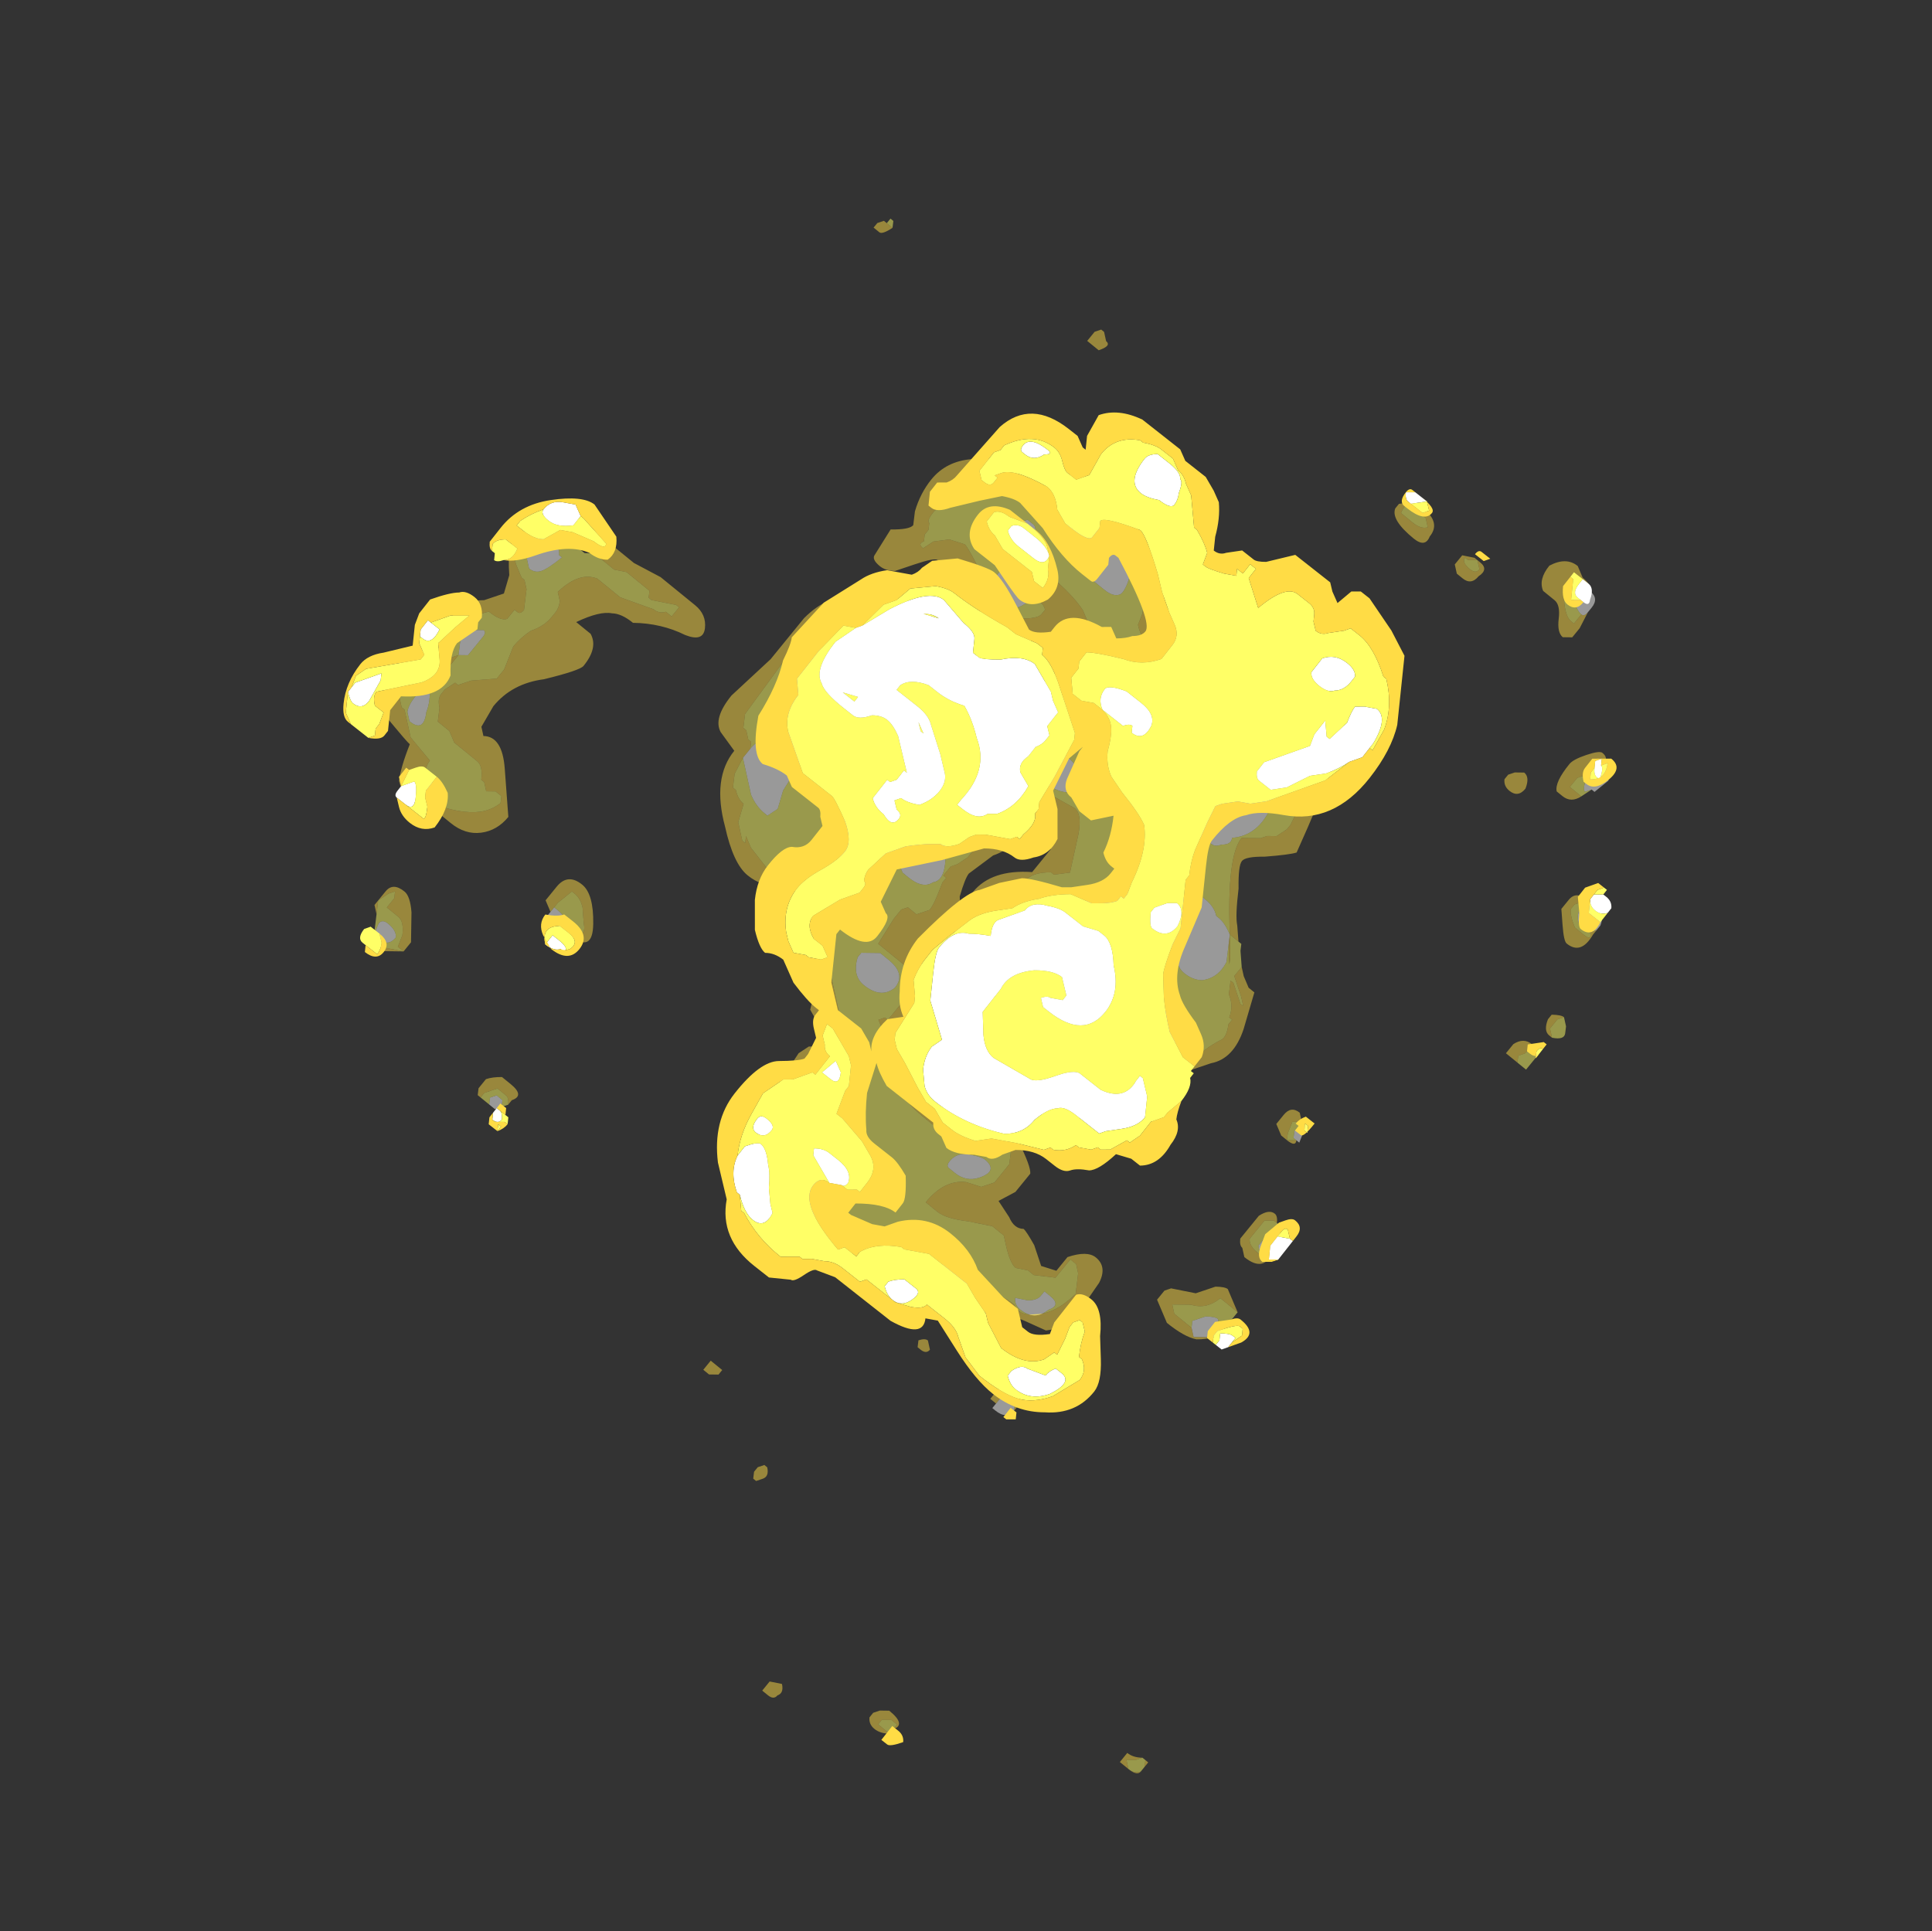 <?xml version="1.0" encoding="UTF-8" standalone="no"?>
<svg xmlns:ffdec="https://www.free-decompiler.com/flash" xmlns:xlink="http://www.w3.org/1999/xlink" ffdec:objectType="frame" height="182.15px" width="182.2px" xmlns="http://www.w3.org/2000/svg">
  <rect width="100%" height="100%" fill="#333333" stroke="none"/>
  <g transform="matrix(1.0, 0.0, 0.0, 1.0, 98.8, 82.35)">
    <use ffdec:characterId="727" height="17.2" transform="matrix(7.0, -8.596, -5.42, -4.414, -1.715, 97.629)" width="11.8" xlink:href="#shape0"/>
    <use ffdec:characterId="728" height="15.75" transform="matrix(6.856, -8.712, -5.493, -4.323, -8.816, 87.155)" width="11.45" xlink:href="#shape1"/>
  </g>
  <defs>
    <g id="shape0" transform="matrix(1.0, 0.0, 0.0, 1.0, 6.55, 9.25)">
      <path d="M2.95 -6.85 L3.0 -6.85 Q3.1 -6.8 3.1 -6.65 L3.1 -6.6 Q3.1 -6.5 3.05 -6.5 L3.0 -6.5 Q2.95 -6.5 2.9 -6.6 L2.9 -6.8 2.95 -6.85 M0.05 -5.5 L0.1 -5.5 0.1 -5.45 0.05 -5.4 0.0 -5.4 -0.05 -5.45 -0.05 -5.5 -0.05 -5.55 0.05 -5.5 M1.0 -2.8 L1.0 -2.75 Q1.05 -2.65 1.05 -2.5 L1.05 -2.25 0.9 -2.25 0.85 -2.4 0.85 -2.45 0.8 -2.2 Q0.8 -2.05 0.75 -2.0 L0.7 -1.65 Q0.55 -1.25 0.4 -1.25 L0.2 -1.25 Q0.1 -1.15 0.1 -1.1 L0.1 -0.75 Q0.05 -0.65 -0.05 -0.65 L-0.15 -0.6 -0.25 -0.6 Q-0.3 -0.65 -0.35 -0.7 L-0.45 -0.85 Q-0.6 -1.0 -0.7 -1.1 -0.75 -1.15 -0.8 -1.2 L-0.9 -1.35 -1.0 -1.65 -0.9 -2.25 Q-0.9 -2.55 -0.75 -2.7 L-0.55 -2.9 -0.6 -3.05 -0.6 -3.15 -0.55 -3.25 Q-0.55 -3.35 -0.5 -3.35 L-0.55 -3.25 -0.55 -3.2 -0.5 -3.2 -0.5 -3.25 -0.4 -3.45 Q-0.3 -3.55 -0.15 -3.55 L-0.1 -3.4 -0.05 -3.4 Q0.0 -3.45 0.05 -3.3 L0.1 -3.05 Q0.1 -2.85 0.05 -2.8 L-0.05 -2.6 Q-0.2 -2.45 -0.2 -2.25 -0.1 -2.2 -0.1 -2.05 L-0.05 -1.9 Q0.0 -1.8 0.1 -1.8 L0.3 -1.8 Q0.4 -1.85 0.45 -1.95 0.5 -2.0 0.5 -2.15 L0.5 -2.2 0.55 -2.25 0.55 -2.45 Q0.55 -2.6 0.5 -2.7 0.45 -2.8 0.45 -2.9 0.45 -3.05 0.5 -3.15 0.6 -3.3 0.75 -3.25 L0.95 -3.05 Q1.0 -2.9 1.0 -2.8 M2.1 1.95 L2.15 2.15 2.15 2.25 2.2 2.3 2.15 2.4 2.1 2.45 2.05 2.45 Q1.95 2.4 1.95 2.3 1.9 2.25 1.9 2.15 L1.95 2.0 Q1.95 1.95 2.05 1.9 L2.1 1.9 2.1 1.95 M1.5 -2.05 L1.5 -1.9 Q1.5 -1.75 1.5 -1.65 L1.5 -2.05 M1.5 -2.2 Q1.55 -2.3 1.6 -2.25 1.75 -2.5 2.0 -2.4 2.3 -2.3 2.3 -2.05 2.3 -1.9 2.2 -1.9 L2.0 -2.0 Q1.8 -1.85 1.75 -1.65 L1.65 -0.85 Q1.65 -0.65 1.55 -0.5 L1.45 -0.45 Q1.35 -0.55 1.35 -0.7 1.35 -0.8 1.4 -0.9 L1.45 -1.05 1.45 -1.35 1.4 -1.65 1.45 -2.1 Q1.45 -2.15 1.5 -2.2 M1.55 -1.4 Q1.55 -1.3 1.6 -1.25 1.6 -1.35 1.55 -1.4 M2.85 -1.9 Q2.85 -1.8 2.8 -1.7 L2.7 -1.6 Q2.65 -1.6 2.65 -1.7 L2.6 -1.85 Q2.6 -2.15 2.75 -2.15 2.85 -2.15 2.85 -1.9 M3.85 -5.6 L3.85 -5.65 4.0 -5.7 4.1 -5.55 4.1 -5.5 4.05 -5.45 3.9 -5.45 Q3.8 -5.5 3.8 -5.55 L3.85 -5.6 M5.15 -3.85 L5.1 -3.7 5.05 -3.7 Q4.95 -3.9 4.95 -4.0 4.95 -4.05 5.0 -4.05 L5.05 -4.05 Q5.15 -4.05 5.15 -3.9 L5.15 -3.85 M2.95 1.35 L2.95 1.55 Q2.95 1.8 2.9 1.9 L2.75 2.2 2.7 2.2 Q2.65 2.1 2.65 2.05 L2.7 1.85 2.7 1.65 2.65 1.55 2.55 1.4 2.55 1.2 Q2.55 1.05 2.6 1.0 2.65 0.95 2.85 1.1 2.9 1.25 2.95 1.35 M2.5 2.5 Q2.5 2.4 2.55 2.4 2.6 2.45 2.6 2.5 L2.6 2.6 2.55 2.65 Q2.5 2.65 2.5 2.6 L2.5 2.5 M0.95 0.5 L0.95 0.35 Q0.95 -0.2 1.1 -0.2 1.25 -0.2 1.25 0.2 L1.2 0.45 Q1.15 0.7 1.1 0.7 1.05 0.7 0.95 0.5 M1.2 2.8 Q1.15 3.05 1.05 3.2 0.95 3.3 0.8 3.4 L0.75 3.5 0.65 3.65 0.6 3.75 0.3 3.8 0.1 3.75 Q0.0 3.65 0.0 3.55 L0.05 3.5 0.0 3.45 0.0 3.3 -0.1 3.3 Q-0.25 3.55 -0.4 3.55 L-0.5 3.55 -0.7 3.15 Q-0.75 3.0 -0.75 2.85 L-0.75 2.8 -0.65 2.75 -0.5 2.85 -0.25 2.9 0.0 2.9 Q0.35 2.9 0.35 2.5 L0.2 2.35 0.15 2.35 0.15 2.45 0.1 2.6 -0.05 2.6 -0.15 2.45 -0.15 2.3 Q-0.15 2.2 -0.1 2.15 L-0.05 2.1 Q0.0 2.05 0.05 1.95 0.2 1.85 0.25 1.75 0.3 1.6 0.3 1.4 L0.3 1.2 Q0.3 1.05 0.35 1.0 0.4 0.8 0.5 0.9 0.6 0.95 0.6 1.05 L0.7 1.15 Q0.85 1.25 0.9 1.35 L0.9 1.55 Q0.95 1.7 1.0 1.8 1.05 1.9 1.1 2.2 1.2 2.5 1.2 2.7 L1.2 2.8 M-2.4 6.65 L-2.4 6.6 -2.45 6.55 Q-2.45 6.4 -2.35 6.4 -2.3 6.4 -2.3 6.5 L-2.35 6.65 -2.4 6.65 M-0.9 -6.2 L-0.8 -6.2 Q-0.75 -6.15 -0.75 -6.1 L-0.75 -6.0 -0.95 -6.0 -1.0 -6.1 -0.95 -6.15 -0.9 -6.2 M-1.8 -6.3 L-1.75 -6.35 -1.7 -6.35 -1.7 -6.3 -1.65 -6.2 Q-1.65 -6.15 -1.7 -6.05 L-1.8 -5.95 -1.85 -6.0 -1.9 -6.1 -1.8 -6.3 M-3.4 -4.6 L-3.45 -4.6 -3.45 -4.65 Q-3.45 -4.85 -3.35 -4.85 L-3.3 -4.8 -3.3 -4.65 -3.35 -4.6 -3.4 -4.6 M-2.4 -4.15 L-2.45 -4.15 Q-2.5 -4.15 -2.55 -4.05 L-2.6 -3.9 Q-2.65 -3.95 -2.65 -4.05 -2.65 -4.3 -2.5 -4.35 -2.4 -4.45 -2.4 -4.25 L-2.4 -4.15 M-2.65 -3.1 L-2.7 -2.95 -2.7 -2.85 -2.75 -2.85 Q-2.85 -2.85 -2.85 -3.1 -2.85 -3.2 -2.75 -3.3 -2.65 -3.35 -2.65 -3.2 L-2.65 -3.1 M-1.85 -2.4 Q-1.85 -2.35 -1.9 -2.2 -1.95 -2.05 -2.05 -2.05 -2.1 -2.05 -2.1 -2.1 L-2.1 -2.2 Q-2.1 -2.4 -2.0 -2.5 -1.85 -2.65 -1.85 -2.4 M-3.05 -1.2 Q-2.95 -1.15 -2.85 -0.8 -2.6 -0.25 -2.6 -0.15 -2.6 -0.05 -2.65 0.0 L-2.75 0.0 Q-2.9 -0.2 -3.05 -0.5 -3.15 -0.75 -3.15 -1.0 -3.15 -1.25 -3.05 -1.2 M-2.45 -0.2 Q-2.35 -0.25 -2.35 -0.1 L-2.4 0.05 -2.5 0.05 -2.55 -0.05 Q-2.55 -0.2 -2.45 -0.2 M-0.3 0.5 Q-0.2 0.35 0.05 0.75 0.0 0.8 0.0 0.9 L0.0 1.05 Q-0.05 1.2 -0.1 1.35 L-0.2 1.7 Q-0.3 2.0 -0.45 2.0 -0.6 2.0 -0.65 1.9 L-0.65 1.8 Q-0.65 1.65 -0.5 1.45 -0.35 1.2 -0.35 1.05 L-0.4 0.9 -0.4 0.8 Q-0.4 0.55 -0.3 0.5 M-1.05 0.45 L-1.15 0.65 -1.2 0.65 Q-1.35 0.55 -1.35 0.35 -1.35 0.05 -1.2 0.0 -1.05 0.0 -1.05 0.3 L-1.05 0.45 M-2.5 4.25 L-2.55 4.25 -2.6 4.25 -2.6 4.05 Q-2.6 4.0 -2.55 4.0 -2.5 4.0 -2.5 4.2 L-2.5 4.25 M-4.15 3.15 L-4.1 3.1 -4.05 3.15 -4.05 3.25 -4.1 3.3 -4.15 3.25 Q-4.15 3.2 -4.15 3.15 M-3.65 5.9 L-3.65 5.8 Q-3.65 5.65 -3.55 5.65 -3.5 5.7 -3.5 5.85 -3.5 5.95 -3.55 5.95 L-3.65 5.9 M-0.15 7.2 Q-0.1 7.25 -0.1 7.35 -0.1 7.65 -0.25 7.6 L-0.35 7.5 -0.4 7.4 Q-0.4 7.3 -0.35 7.25 -0.3 7.2 -0.15 7.15 L-0.15 7.2 M-1.1 7.45 L-1.15 7.5 -1.25 7.5 -1.35 7.4 -1.3 7.3 -1.1 7.3 Q-1.05 7.3 -1.05 7.35 L-1.1 7.45 M-1.7 7.5 L-1.85 7.5 Q-1.95 7.5 -2.0 7.45 L-2.05 7.35 Q-2.05 7.1 -1.9 7.25 -1.8 7.3 -1.7 7.45 L-1.7 7.5" fill="#ffffff" fill-opacity="0.498" fill-rule="evenodd" stroke="none"/>
      <path d="M1.65 -7.15 L1.65 -7.3 1.8 -7.3 1.8 -7.25 Q1.8 -7.15 1.75 -7.15 L1.7 -7.1 1.65 -7.15 M2.0 -7.3 Q2.05 -7.45 2.1 -7.4 L2.15 -7.35 2.2 -7.25 2.15 -7.2 2.05 -7.2 2.0 -7.3 M2.9 -6.8 L2.9 -6.6 Q2.95 -6.5 3.0 -6.5 L3.05 -6.5 3.05 -6.45 3.0 -6.4 2.95 -6.4 Q2.9 -6.45 2.85 -6.6 2.85 -6.7 2.85 -6.75 2.85 -6.9 2.9 -6.8 M-0.05 -5.5 L-0.05 -5.45 0.0 -5.4 0.05 -5.4 0.1 -5.45 0.1 -5.4 0.05 -5.3 -0.05 -5.35 -0.1 -5.4 -0.05 -5.5 M-0.15 -3.8 L-0.05 -3.75 Q0.05 -3.75 0.2 -3.85 0.25 -3.9 0.35 -3.8 L0.4 -3.8 0.4 -3.75 Q0.5 -3.7 0.55 -3.55 L0.65 -3.45 0.65 -3.5 0.55 -3.75 0.55 -3.8 0.6 -3.7 0.7 -3.45 0.75 -3.45 0.8 -3.45 0.9 -3.3 0.95 -3.25 0.95 -3.2 0.95 -3.05 0.8 -3.25 0.75 -3.3 Q0.85 -3.15 0.95 -3.05 1.45 -2.35 1.65 -2.35 L1.75 -2.55 1.8 -2.6 1.85 -2.7 1.95 -2.75 2.0 -2.75 Q2.15 -2.7 2.3 -2.6 L2.35 -2.55 2.4 -2.55 2.7 -2.35 Q2.85 -2.2 2.9 -1.95 L2.9 -1.8 Q2.9 -1.4 2.75 -1.2 L2.7 -1.1 2.65 -0.95 2.65 -0.8 2.7 -0.65 Q2.75 -0.5 2.75 -0.25 2.75 -0.1 2.6 0.1 2.45 0.25 2.45 0.4 2.45 0.45 2.5 0.55 L2.6 0.6 2.7 0.7 2.85 0.95 2.9 1.05 Q3.15 1.45 3.15 1.6 3.15 1.9 3.1 2.05 L3.05 2.25 3.0 2.35 Q2.95 2.45 2.95 2.55 2.9 2.45 2.9 2.35 L2.95 2.3 Q2.8 2.3 2.7 2.4 L2.65 2.6 2.7 2.7 2.7 2.75 Q2.7 2.9 2.6 3.2 2.45 3.5 2.35 3.6 L2.15 3.65 Q2.05 3.65 2.05 3.6 L2.0 3.55 1.95 3.55 1.9 3.5 Q1.85 3.55 1.85 3.45 L1.95 3.4 2.05 3.25 2.1 3.05 Q2.1 2.95 1.85 2.15 1.85 2.05 1.9 1.85 2.0 1.65 2.05 1.65 L2.1 1.65 Q2.15 1.75 2.1 1.95 L2.1 1.9 2.05 1.9 Q1.95 1.95 1.95 2.0 L1.9 2.15 Q1.9 2.25 1.95 2.3 1.95 2.4 2.05 2.45 L2.1 2.45 2.15 2.4 2.2 2.3 Q2.25 2.25 2.3 2.1 L2.35 1.9 Q2.35 1.5 2.3 1.25 L2.1 0.65 2.05 0.65 Q2.0 0.55 1.7 0.7 L1.35 0.9 Q1.0 0.9 0.9 0.65 L0.9 0.45 0.85 0.35 0.85 0.3 0.9 0.15 0.9 0.1 0.95 -0.35 Q0.95 -0.5 0.75 -0.65 L0.5 -0.85 0.4 -0.7 0.4 -0.65 Q0.3 -0.45 0.2 -0.45 L0.1 -0.45 -0.05 -0.5 -0.1 -0.55 -0.35 -0.6 -0.5 -0.6 -0.55 -0.75 -0.65 -0.85 -0.75 -0.85 Q-0.85 -1.0 -0.95 -1.2 -1.05 -1.4 -1.05 -1.55 L-1.05 -1.9 -1.1 -1.95 -1.1 -2.6 Q-1.1 -2.65 -1.0 -2.75 L-1.0 -2.8 -0.95 -2.9 -0.9 -3.05 -0.75 -3.3 -0.75 -3.35 -0.65 -3.4 -0.6 -3.45 -0.5 -3.8 -0.4 -3.8 -0.3 -3.85 -0.25 -3.85 -0.15 -3.8 M1.0 -2.8 Q1.0 -2.9 0.95 -3.05 L0.75 -3.25 Q0.6 -3.3 0.5 -3.15 0.45 -3.05 0.45 -2.9 0.45 -2.8 0.5 -2.7 0.55 -2.6 0.55 -2.45 L0.55 -2.25 0.5 -2.2 0.5 -2.15 Q0.5 -2.0 0.45 -1.95 0.4 -1.85 0.3 -1.8 L0.1 -1.8 Q0.0 -1.8 -0.05 -1.9 L-0.1 -2.05 Q-0.1 -2.2 -0.2 -2.25 -0.2 -2.45 -0.05 -2.6 L0.05 -2.8 Q0.1 -2.85 0.1 -3.05 L0.05 -3.3 Q0.0 -3.45 -0.05 -3.4 L-0.1 -3.4 -0.15 -3.55 Q-0.3 -3.55 -0.4 -3.45 L-0.5 -3.25 -0.5 -3.2 -0.55 -3.2 -0.55 -3.25 -0.5 -3.35 Q-0.55 -3.35 -0.55 -3.25 L-0.6 -3.15 -0.6 -3.05 -0.55 -2.9 -0.75 -2.7 Q-0.9 -2.55 -0.9 -2.25 L-1.0 -1.65 -0.9 -1.35 -0.8 -1.2 Q-0.75 -1.15 -0.7 -1.1 -0.6 -1.0 -0.45 -0.85 L-0.35 -0.7 Q-0.3 -0.65 -0.25 -0.6 L-0.15 -0.6 -0.05 -0.65 Q0.05 -0.65 0.1 -0.75 L0.1 -1.1 Q0.1 -1.15 0.2 -1.25 L0.4 -1.25 Q0.55 -1.25 0.7 -1.65 L0.75 -2.0 Q0.8 -2.05 0.8 -2.2 L0.85 -2.45 0.85 -2.4 0.9 -2.25 1.05 -2.25 1.05 -2.5 Q1.05 -2.65 1.0 -2.75 L1.0 -2.8 M2.85 -1.9 Q2.85 -2.15 2.75 -2.15 2.6 -2.15 2.6 -1.85 L2.65 -1.7 Q2.65 -1.6 2.7 -1.6 L2.8 -1.7 Q2.85 -1.8 2.85 -1.9 M1.55 -1.4 Q1.6 -1.35 1.6 -1.25 1.55 -1.3 1.55 -1.4 M1.5 -2.2 Q1.45 -2.15 1.45 -2.1 L1.4 -1.65 1.45 -1.35 1.45 -1.05 1.4 -0.9 Q1.35 -0.8 1.35 -0.7 1.35 -0.55 1.45 -0.45 L1.55 -0.5 Q1.65 -0.65 1.65 -0.85 L1.75 -1.65 Q1.8 -1.85 2.0 -2.0 L2.2 -1.9 Q2.3 -1.9 2.3 -2.05 2.3 -2.3 2.0 -2.4 1.75 -2.5 1.6 -2.25 1.55 -2.3 1.5 -2.2 M1.5 -2.05 L1.5 -1.65 Q1.5 -1.75 1.5 -1.9 L1.5 -2.05 M3.85 -5.6 L3.8 -5.55 Q3.8 -5.5 3.9 -5.45 L4.05 -5.45 4.05 -5.4 4.0 -5.35 3.9 -5.4 3.85 -5.35 3.75 -5.35 Q3.75 -5.4 3.75 -5.45 L3.75 -5.55 3.85 -5.6 M4.95 -4.0 Q4.95 -3.9 5.05 -3.7 L5.1 -3.7 5.15 -3.85 5.15 -3.65 Q5.15 -3.6 5.1 -3.6 5.0 -3.6 4.95 -3.7 4.85 -3.85 4.85 -3.95 L4.85 -4.0 4.95 -4.0 M4.75 -2.45 L4.7 -2.35 4.7 -2.3 Q4.65 -2.3 4.65 -2.45 4.65 -2.55 4.7 -2.55 L4.75 -2.45 M4.7 -1.65 L4.75 -1.55 4.75 -1.3 Q4.75 -1.2 4.65 -1.25 4.65 -1.3 4.65 -1.45 4.65 -1.6 4.7 -1.65 M4.2 3.5 L4.2 3.5 4.2 3.5 M3.8 6.55 L3.8 6.5 3.85 6.55 3.85 6.6 3.8 6.6 3.8 6.55 M2.5 2.5 L2.5 2.6 Q2.5 2.65 2.55 2.65 L2.6 2.6 2.6 2.5 Q2.6 2.45 2.55 2.4 2.5 2.4 2.5 2.5 M2.95 1.35 Q2.9 1.25 2.85 1.1 2.65 0.95 2.6 1.0 2.55 1.05 2.55 1.2 L2.55 1.4 2.65 1.55 2.7 1.65 2.7 1.85 2.65 2.05 Q2.65 2.1 2.7 2.2 L2.75 2.2 2.9 1.9 Q2.95 1.8 2.95 1.55 L2.95 1.35 M0.95 0.5 Q1.05 0.7 1.1 0.7 1.15 0.7 1.2 0.45 L1.25 0.2 Q1.25 -0.2 1.1 -0.2 0.95 -0.2 0.95 0.35 L0.95 0.5 M-0.5 3.55 L-0.65 3.5 -0.75 3.4 -0.75 3.35 Q-0.8 3.25 -0.8 3.15 L-0.95 3.05 Q-1.0 2.95 -1.05 2.85 L-1.05 2.8 -1.0 2.85 -1.05 2.7 -1.1 2.35 Q-1.1 2.25 -1.05 2.15 L-0.95 1.95 -0.95 1.85 Q-0.95 1.55 -1.05 1.35 L-1.1 1.3 -1.35 0.95 -1.45 0.8 -1.7 0.3 -1.85 0.15 -1.95 0.1 -2.0 0.05 Q-2.05 0.05 -2.1 0.15 -2.1 0.25 -2.2 0.25 L-2.4 0.2 -2.65 0.15 -2.9 0.0 -2.9 -0.05 -2.95 -0.15 -3.0 -0.2 -3.1 -0.25 -3.15 -0.5 -3.2 -0.6 -3.2 -0.7 -3.25 -0.9 -3.25 -0.95 -3.3 -1.05 -3.3 -1.2 -3.25 -1.45 -3.2 -1.65 -3.1 -1.9 Q-3.05 -2.0 -2.95 -2.0 L-2.9 -2.0 -2.9 -3.3 -2.85 -3.4 -2.7 -3.65 Q-2.65 -3.75 -2.65 -3.95 -2.7 -4.1 -2.6 -4.25 -2.5 -4.45 -2.25 -4.5 L-2.1 -4.35 -2.05 -4.25 -2.05 -4.15 -2.25 -4.15 -2.35 -3.9 -2.35 -3.8 -2.4 -3.65 Q-2.4 -3.55 -2.3 -3.35 L-2.25 -3.25 -2.25 -3.05 -2.35 -2.75 Q-2.45 -2.5 -2.45 -2.35 L-2.45 -2.15 Q-2.2 -2.15 -2.1 -2.4 L-2.05 -2.6 -1.95 -2.7 -1.75 -2.7 Q-1.7 -2.65 -1.65 -2.6 -1.6 -2.5 -1.6 -2.4 -1.6 -2.3 -1.6 -2.2 -1.65 -2.05 -1.75 -1.9 L-1.85 -1.8 -1.9 -1.65 -1.9 -1.4 Q-1.9 -1.1 -1.85 -1.0 L-1.7 -0.45 -1.55 -0.25 -1.5 -0.1 -1.45 -0.15 -1.45 -0.2 -1.25 -0.2 Q-1.1 -0.15 -1.05 0.0 -1.0 0.05 -1.0 0.15 L-1.0 0.55 -0.75 0.6 -0.65 0.6 -0.6 0.55 -0.6 0.4 -0.5 0.3 Q-0.45 0.3 -0.35 0.35 L-0.25 0.4 -0.2 0.4 -0.2 0.45 -0.1 0.45 -0.05 0.4 0.05 0.35 0.25 0.35 0.35 0.55 Q0.55 0.6 0.7 0.7 L0.75 0.75 0.8 0.85 0.9 1.0 0.95 1.1 0.95 1.2 1.0 1.25 1.1 1.6 Q1.2 1.8 1.25 1.95 L1.25 2.6 1.2 2.8 1.2 2.7 Q1.2 2.5 1.1 2.2 1.05 1.9 1.0 1.8 0.95 1.7 0.9 1.55 L0.9 1.35 Q0.85 1.25 0.7 1.15 L0.6 1.05 Q0.6 0.95 0.5 0.9 0.4 0.8 0.35 1.0 0.3 1.05 0.3 1.2 L0.3 1.4 Q0.3 1.6 0.25 1.75 0.2 1.85 0.05 1.95 0.0 2.05 -0.05 2.1 L-0.1 2.15 Q-0.15 2.2 -0.15 2.3 L-0.15 2.45 -0.05 2.6 0.1 2.6 0.15 2.45 0.15 2.35 0.2 2.35 0.35 2.5 Q0.35 2.9 0.0 2.9 L-0.25 2.9 -0.5 2.85 -0.65 2.75 -0.75 2.8 -0.75 2.85 Q-0.75 3.0 -0.7 3.15 L-0.5 3.55 M1.05 3.2 L1.05 3.3 1.0 3.55 0.9 3.7 0.85 3.75 0.7 3.85 0.4 3.95 -0.2 3.9 -0.3 3.8 -0.3 3.75 -0.35 3.65 -0.35 3.6 -0.4 3.55 Q-0.25 3.55 -0.1 3.3 L0.0 3.3 0.0 3.45 0.05 3.5 0.0 3.55 Q0.0 3.65 0.1 3.75 L0.3 3.8 0.6 3.75 0.65 3.65 0.75 3.5 0.8 3.4 Q0.95 3.3 1.05 3.2 M-2.45 6.55 L-2.45 6.4 Q-2.45 6.25 -2.35 6.0 -2.25 5.75 -2.1 5.7 L-2.05 5.75 -2.05 5.85 -2.1 5.95 -2.05 6.05 -2.05 6.1 Q-1.95 6.2 -1.95 6.3 L-1.95 6.7 -1.9 6.85 -1.9 7.05 -1.8 7.15 Q-1.75 7.25 -1.7 7.25 L-1.65 7.25 -1.55 7.2 -1.55 7.15 -1.45 7.05 -1.3 6.8 -1.2 6.8 -1.0 6.9 Q-0.9 6.9 -0.8 6.85 -0.7 6.75 -0.6 6.75 L-0.55 6.75 Q-0.5 6.75 -0.45 6.8 L-0.4 6.9 Q-0.15 6.85 -0.1 6.6 L-0.1 6.2 0.0 5.75 Q0.0 5.65 0.05 5.6 L0.05 5.5 Q0.1 5.5 0.15 5.5 L0.15 5.55 0.05 5.85 0.05 5.9 0.1 5.95 0.1 6.35 0.05 6.5 0.05 6.85 0.0 6.95 0.0 7.05 0.0 7.35 Q-0.05 7.7 -0.3 7.7 -0.4 7.7 -0.45 7.55 L-0.5 7.4 -0.5 7.35 -0.55 7.25 -0.7 7.1 Q-0.75 7.1 -0.75 7.15 L-0.75 7.2 -0.85 7.2 Q-0.9 7.25 -0.9 7.45 -1.0 7.6 -1.25 7.6 L-1.35 7.6 Q-1.4 7.5 -1.4 7.45 L-1.35 7.4 -1.5 7.4 -1.55 7.45 -1.6 7.6 -1.65 7.6 -1.7 7.65 -1.95 7.65 -2.0 7.55 -2.0 7.5 -2.15 7.2 -2.2 6.8 Q-2.25 6.8 -2.3 6.75 L-2.4 6.65 -2.35 6.65 -2.3 6.5 Q-2.3 6.4 -2.35 6.4 -2.45 6.4 -2.45 6.55 M-4.95 -9.15 L-5.0 -9.1 -5.05 -9.0 -5.1 -9.1 Q-5.1 -9.2 -5.05 -9.25 L-5.0 -9.25 -4.95 -9.2 -4.95 -9.15 M-6.1 -6.3 L-6.05 -6.3 -6.05 -6.2 -6.1 -6.1 -6.15 -6.1 -6.15 -6.3 -6.1 -6.3 M-0.75 -6.1 Q-0.7 -6.05 -0.7 -6.0 L-0.7 -5.95 -0.75 -5.85 -0.95 -5.85 Q-1.0 -5.9 -1.0 -6.05 -1.0 -6.15 -0.95 -6.15 L-1.0 -6.1 -0.95 -6.0 -0.75 -6.0 -0.75 -6.1 M-1.85 -6.0 L-1.8 -5.95 -1.7 -6.05 Q-1.65 -6.15 -1.65 -6.2 L-1.7 -6.3 -1.65 -6.35 -1.5 -6.35 Q-1.5 -6.25 -1.5 -6.2 -1.5 -6.15 -1.5 -6.05 -1.65 -6.0 -1.7 -5.8 L-1.8 -5.6 -1.85 -5.7 -1.85 -6.0 M-3.35 -4.6 L-3.3 -4.65 -3.3 -4.8 -3.35 -4.85 -3.3 -4.8 -3.3 -4.75 Q-3.3 -4.65 -3.35 -4.6 M-1.85 -2.4 Q-1.85 -2.65 -2.0 -2.5 -2.1 -2.4 -2.1 -2.2 L-2.1 -2.1 Q-2.1 -2.05 -2.05 -2.05 -1.95 -2.05 -1.9 -2.2 -1.85 -2.35 -1.85 -2.4 M-2.65 -3.1 L-2.65 -3.2 Q-2.65 -3.35 -2.75 -3.3 -2.85 -3.2 -2.85 -3.1 -2.85 -2.85 -2.75 -2.85 L-2.7 -2.85 -2.7 -2.95 -2.65 -3.1 M-2.4 -4.15 L-2.4 -4.25 Q-2.4 -4.45 -2.5 -4.35 -2.65 -4.3 -2.65 -4.05 -2.65 -3.95 -2.6 -3.9 L-2.55 -4.05 Q-2.5 -4.15 -2.45 -4.15 L-2.4 -4.15 M-1.05 0.45 L-1.05 0.3 Q-1.05 0.0 -1.2 0.0 -1.35 0.05 -1.35 0.35 -1.35 0.55 -1.2 0.65 L-1.15 0.65 -1.05 0.45 M-0.3 0.5 Q-0.4 0.55 -0.4 0.8 L-0.4 0.9 -0.35 1.05 Q-0.35 1.2 -0.5 1.45 -0.65 1.65 -0.65 1.8 L-0.65 1.9 Q-0.6 2.0 -0.45 2.0 -0.3 2.0 -0.2 1.7 L-0.1 1.35 Q-0.05 1.2 0.0 1.05 L0.0 0.9 Q0.0 0.8 0.05 0.75 -0.2 0.35 -0.3 0.5 M-2.45 -0.2 Q-2.55 -0.2 -2.55 -0.05 L-2.5 0.05 -2.4 0.05 -2.35 -0.1 Q-2.35 -0.25 -2.45 -0.2 M-3.05 -1.2 Q-3.15 -1.25 -3.15 -1.0 -3.15 -0.75 -3.05 -0.5 -2.9 -0.2 -2.75 0.0 L-2.65 0.0 Q-2.6 -0.05 -2.6 -0.15 -2.6 -0.25 -2.85 -0.8 -2.95 -1.15 -3.05 -1.2 M-2.6 4.05 L-2.6 3.95 Q-2.6 3.8 -2.55 3.75 -2.5 3.7 -2.45 3.8 L-2.35 3.95 Q-2.3 4.05 -2.3 4.15 L-2.3 4.2 -2.45 4.25 -2.5 4.25 -2.5 4.2 Q-2.5 4.0 -2.55 4.0 -2.6 4.0 -2.6 4.05 M-3.7 5.75 L-3.6 5.45 Q-3.6 5.5 -3.6 5.55 L-3.5 5.6 Q-3.4 5.7 -3.4 5.8 -3.4 5.9 -3.4 6.0 L-3.3 6.0 -3.25 6.05 -3.3 6.1 -3.4 6.15 -3.5 6.05 -3.65 5.9 -3.7 5.75 M-3.65 5.9 L-3.55 5.95 Q-3.5 5.95 -3.5 5.85 -3.5 5.7 -3.55 5.65 -3.65 5.65 -3.65 5.8 L-3.65 5.9 M-4.15 3.25 L-4.1 3.3 -4.05 3.25 -4.05 3.15 -4.1 3.1 -4.15 3.15 -4.05 3.05 Q-4.0 3.1 -4.0 3.15 L-4.0 3.3 -4.1 3.4 -4.15 3.4 -4.15 3.25 M-1.7 7.5 L-1.7 7.45 Q-1.8 7.3 -1.9 7.25 -2.05 7.1 -2.05 7.35 L-2.0 7.45 Q-1.95 7.5 -1.85 7.5 L-1.7 7.5 M-1.1 7.45 L-1.05 7.35 Q-1.05 7.3 -1.1 7.3 L-1.3 7.3 -1.35 7.4 -1.25 7.5 -1.15 7.5 -1.1 7.45 M-0.15 7.2 L-0.15 7.15 Q-0.3 7.2 -0.35 7.25 -0.4 7.3 -0.4 7.4 L-0.35 7.5 -0.25 7.6 Q-0.1 7.65 -0.1 7.35 -0.1 7.25 -0.15 7.2" fill="#ffff66" fill-opacity="0.498" fill-rule="evenodd" stroke="none"/>
      <path d="M1.65 -7.15 L1.7 -7.1 1.75 -7.15 Q1.8 -7.15 1.8 -7.25 L1.85 -7.15 Q1.85 -7.0 1.75 -6.95 L1.65 -6.95 Q1.65 -7.0 1.65 -7.1 L1.65 -7.15 M2.0 -7.3 L2.05 -7.2 2.15 -7.2 2.2 -7.25 2.15 -7.35 2.2 -7.25 Q2.2 -7.2 2.15 -7.1 L2.1 -7.1 Q2.0 -7.15 2.0 -7.25 L2.0 -7.3 M3.1 -6.6 L3.1 -6.5 Q3.1 -6.3 3.0 -6.3 L2.9 -6.3 2.8 -6.45 Q2.7 -6.6 2.7 -6.65 2.7 -6.9 2.9 -6.85 L2.95 -6.85 2.9 -6.8 Q2.85 -6.9 2.85 -6.75 2.85 -6.7 2.85 -6.6 2.9 -6.45 2.95 -6.4 L3.0 -6.4 3.05 -6.45 3.05 -6.5 Q3.1 -6.5 3.1 -6.6 M3.55 -4.65 L3.5 -4.6 3.45 -4.6 Q3.4 -4.65 3.4 -4.75 3.4 -4.9 3.5 -4.9 3.6 -4.85 3.6 -4.75 L3.55 -4.65 M0.1 -5.4 L0.15 -5.3 Q0.15 -5.15 0.05 -5.15 L-0.05 -5.15 -0.1 -5.3 -0.1 -5.4 Q-0.1 -5.55 -0.05 -5.5 L-0.1 -5.4 -0.05 -5.35 0.05 -5.3 0.1 -5.4 M-0.15 -3.8 L0.0 -3.95 Q0.15 -4.15 0.4 -4.0 L0.7 -3.8 0.7 -3.7 0.75 -3.55 0.8 -3.45 0.75 -3.45 0.7 -3.45 0.6 -3.7 0.55 -3.8 0.55 -3.75 0.65 -3.5 0.65 -3.45 0.55 -3.55 Q0.5 -3.7 0.4 -3.75 L0.4 -3.8 0.35 -3.8 Q0.25 -3.9 0.2 -3.85 0.05 -3.75 -0.05 -3.75 L-0.15 -3.8 M0.95 -3.2 L1.05 -3.05 Q1.1 -2.95 1.3 -2.75 1.45 -2.55 1.5 -2.55 1.55 -2.55 1.65 -2.75 1.8 -3.0 1.85 -3.05 2.8 -2.65 3.0 -2.4 3.1 -2.25 3.1 -1.65 3.1 -1.45 3.0 -1.2 L2.9 -0.95 2.95 -0.75 Q3.0 -0.6 3.0 -0.5 3.0 -0.25 2.9 -0.1 L2.8 0.2 2.75 0.45 Q2.95 0.6 3.1 1.2 3.2 1.7 3.2 2.05 L3.2 2.35 Q3.15 2.5 3.05 2.7 L2.85 2.7 2.85 3.4 2.7 3.7 Q2.55 3.95 2.35 3.95 2.2 3.95 2.05 3.85 L1.95 3.75 Q1.9 3.75 1.8 3.95 L1.55 3.9 Q1.5 3.9 1.5 3.75 1.5 3.65 1.55 3.55 L1.7 3.4 Q1.85 3.25 1.85 3.2 L1.85 3.0 Q1.85 2.7 1.75 2.35 1.65 1.95 1.65 1.85 1.65 1.7 1.8 1.55 2.0 1.4 2.0 1.35 L2.0 1.25 1.9 1.05 1.75 1.0 Q1.6 1.0 1.5 1.2 L1.3 1.35 1.35 1.4 Q1.45 1.65 1.45 1.9 L1.4 2.1 1.35 2.25 Q1.35 2.35 1.4 2.5 1.45 2.7 1.45 2.85 1.45 3.1 1.4 3.25 L1.15 3.75 Q1.05 4.05 0.75 4.1 L0.3 4.1 -0.15 4.2 Q-0.4 4.2 -0.45 4.0 L-0.5 3.7 Q-0.8 3.7 -1.05 3.15 -1.25 2.75 -1.25 2.5 -1.25 2.25 -1.15 2.1 -1.1 1.95 -1.1 1.85 L-1.1 1.75 -1.2 1.45 -1.45 1.05 Q-1.5 0.95 -1.6 0.85 L-1.8 0.7 -1.85 0.5 Q-1.95 0.3 -2.0 0.3 L-2.05 0.4 -2.15 0.45 -2.45 0.4 -2.75 0.3 -2.8 0.25 Q-2.85 0.15 -3.0 0.15 -3.05 0.05 -3.15 -0.1 L-3.25 -0.4 -3.35 -0.45 Q-3.45 -0.75 -3.45 -1.25 -3.45 -1.55 -3.2 -1.8 -2.95 -2.1 -2.95 -2.6 -2.95 -2.65 -3.0 -2.9 -3.05 -3.1 -3.05 -3.2 -3.05 -3.4 -3.0 -3.5 L-2.85 -3.7 Q-2.8 -3.75 -2.75 -3.95 L-2.7 -4.2 -2.65 -4.5 Q-2.55 -4.65 -2.45 -4.7 L-2.05 -4.65 Q-1.9 -4.6 -1.9 -4.4 -1.9 -4.25 -2.05 -4.1 L-2.2 -4.1 -2.25 -3.9 -2.15 -3.65 Q-2.1 -3.45 -2.1 -3.4 -2.15 -3.3 -2.1 -3.15 L-2.05 -2.9 -1.9 -3.0 -1.7 -3.0 Q-1.65 -2.95 -1.55 -2.6 L-1.45 -2.25 -1.5 -2.0 Q-1.55 -1.7 -1.6 -1.65 L-1.7 -1.7 -1.75 -1.4 Q-1.75 -1.15 -1.65 -0.9 -1.5 -0.6 -1.3 -0.55 L-1.1 -0.45 Q-0.95 -0.35 -0.9 -0.2 L-0.9 0.0 Q-0.85 0.15 -0.75 0.15 L-0.65 0.05 Q-0.55 -0.05 -0.45 -0.05 -0.35 -0.05 -0.25 0.1 -0.1 0.2 -0.05 0.2 L0.2 0.1 Q0.3 0.0 0.4 0.0 0.6 0.0 0.75 0.25 L0.75 0.1 0.65 -0.2 0.55 -0.45 0.3 -0.45 Q0.1 0.0 -0.15 0.0 -0.35 0.0 -0.45 -0.1 L-0.6 -0.25 -0.65 -0.4 -0.75 -0.5 Q-0.8 -0.55 -0.85 -0.6 L-1.0 -0.65 -1.2 -1.05 Q-1.3 -1.3 -1.3 -1.45 -1.3 -1.6 -1.2 -1.8 -1.15 -2.0 -1.15 -2.2 L-1.2 -2.4 Q-1.25 -2.55 -1.25 -2.65 -1.25 -2.85 -1.15 -2.95 L-0.8 -3.35 Q-0.75 -3.4 -0.7 -3.65 L-0.7 -3.85 -0.55 -4.0 Q-0.45 -4.0 -0.35 -3.9 L-0.3 -3.85 -0.4 -3.8 -0.5 -3.8 -0.6 -3.45 -0.65 -3.4 -0.75 -3.35 -0.75 -3.3 -0.9 -3.05 -0.95 -2.9 -1.0 -2.8 -1.0 -2.75 Q-1.1 -2.65 -1.1 -2.6 L-1.1 -1.95 -1.05 -1.9 -1.05 -1.55 Q-1.05 -1.4 -0.95 -1.2 -0.85 -1.0 -0.75 -0.85 L-0.65 -0.85 -0.55 -0.75 -0.5 -0.6 -0.35 -0.6 -0.1 -0.55 -0.05 -0.5 0.1 -0.45 0.2 -0.45 Q0.3 -0.45 0.4 -0.65 L0.4 -0.7 0.5 -0.85 0.75 -0.65 Q0.95 -0.5 0.95 -0.35 L0.9 0.1 0.9 0.15 0.85 0.3 0.85 0.35 0.9 0.45 0.9 0.65 Q1.0 0.9 1.35 0.9 L1.7 0.7 Q2.0 0.55 2.05 0.65 L2.1 0.65 2.3 1.25 Q2.35 1.5 2.35 1.9 L2.3 2.1 Q2.25 2.25 2.2 2.3 L2.15 2.25 2.15 2.15 2.1 1.95 Q2.15 1.75 2.1 1.65 L2.05 1.65 Q2.0 1.65 1.9 1.85 1.85 2.05 1.85 2.15 2.1 2.95 2.1 3.05 L2.05 3.25 1.95 3.4 1.85 3.45 Q1.85 3.55 1.9 3.5 L1.95 3.55 2.0 3.55 2.05 3.6 Q2.05 3.65 2.15 3.65 L2.35 3.6 Q2.45 3.5 2.6 3.2 2.7 2.9 2.7 2.75 L2.7 2.7 2.65 2.6 2.7 2.4 Q2.8 2.3 2.95 2.3 L2.9 2.35 Q2.9 2.45 2.95 2.55 2.95 2.45 3.0 2.35 L3.05 2.25 3.1 2.05 Q3.15 1.9 3.15 1.6 3.15 1.45 2.9 1.05 L2.85 0.95 2.7 0.7 2.6 0.6 2.5 0.55 Q2.45 0.45 2.45 0.4 2.45 0.25 2.6 0.1 2.75 -0.1 2.75 -0.25 2.75 -0.5 2.7 -0.65 L2.65 -0.8 2.65 -0.95 2.7 -1.1 2.75 -1.2 Q2.9 -1.4 2.9 -1.8 L2.9 -1.95 Q2.85 -2.2 2.7 -2.35 L2.4 -2.55 2.35 -2.55 2.3 -2.6 Q2.15 -2.7 2.0 -2.75 L1.95 -2.75 1.85 -2.7 1.8 -2.6 1.75 -2.55 1.65 -2.35 Q1.45 -2.35 0.95 -3.05 0.85 -3.15 0.75 -3.3 L0.8 -3.25 0.95 -3.05 0.95 -3.2 M4.05 -5.45 L4.1 -5.5 Q4.15 -5.5 4.15 -5.4 4.15 -5.35 4.05 -5.25 3.95 -5.15 3.9 -5.15 3.7 -5.15 3.65 -5.25 3.65 -5.3 3.65 -5.35 3.65 -5.5 3.75 -5.55 L3.75 -5.45 Q3.75 -5.4 3.75 -5.35 L3.85 -5.35 3.9 -5.4 4.0 -5.35 4.05 -5.4 4.05 -5.45 M5.15 -3.85 L5.15 -3.9 Q5.2 -3.85 5.2 -3.7 L5.25 -3.55 Q5.25 -3.35 5.1 -3.25 4.95 -3.25 4.9 -3.4 4.9 -3.45 4.9 -3.6 4.9 -3.7 4.8 -3.8 4.7 -3.9 4.7 -4.0 L4.75 -4.1 4.85 -4.1 5.0 -4.05 Q4.95 -4.05 4.95 -4.0 L4.85 -4.0 4.85 -3.95 Q4.85 -3.85 4.95 -3.7 5.0 -3.6 5.1 -3.6 5.15 -3.6 5.15 -3.65 L5.15 -3.85 M4.75 -2.45 L4.7 -2.55 Q4.65 -2.55 4.65 -2.45 4.65 -2.3 4.7 -2.3 L4.7 -2.35 4.75 -2.45 M4.7 -2.25 L4.6 -2.25 4.55 -2.35 4.55 -2.45 Q4.55 -2.6 4.65 -2.6 4.75 -2.65 4.75 -2.5 L4.75 -2.4 4.7 -2.25 M4.7 -1.65 Q4.65 -1.6 4.65 -1.45 4.65 -1.3 4.65 -1.25 4.75 -1.2 4.75 -1.3 L4.75 -1.55 4.7 -1.65 M4.7 -1.15 L4.65 -1.15 Q4.55 -1.2 4.55 -1.6 4.55 -1.8 4.65 -1.75 4.8 -1.75 4.8 -1.45 L4.8 -1.3 4.7 -1.15 M4.2 3.5 L4.2 3.5 4.1 3.5 4.1 3.3 Q4.2 3.2 4.2 3.3 L4.25 3.4 4.25 3.45 4.2 3.5 4.2 3.5 M3.8 6.6 L3.8 6.65 3.75 6.7 3.7 6.7 3.7 6.6 Q3.7 6.55 3.8 6.5 L3.8 6.55 3.8 6.6 M1.2 2.8 L1.25 2.6 1.25 1.95 Q1.2 1.8 1.1 1.6 L1.0 1.25 0.95 1.2 0.95 1.1 0.9 1.0 0.8 0.85 0.75 0.75 0.7 0.7 Q0.55 0.6 0.35 0.55 L0.25 0.35 0.05 0.35 -0.05 0.4 -0.1 0.45 -0.2 0.45 -0.2 0.4 -0.25 0.4 -0.35 0.35 Q-0.45 0.3 -0.5 0.3 L-0.6 0.4 -0.6 0.55 -0.65 0.6 -0.75 0.6 -1.0 0.55 -1.0 0.15 Q-1.0 0.05 -1.05 0.0 -1.1 -0.15 -1.25 -0.2 L-1.45 -0.2 -1.45 -0.15 -1.5 -0.1 -1.55 -0.25 -1.7 -0.45 -1.85 -1.0 Q-1.9 -1.1 -1.9 -1.4 L-1.9 -1.65 -1.85 -1.8 -1.75 -1.9 Q-1.65 -2.05 -1.6 -2.2 -1.6 -2.3 -1.6 -2.4 -1.6 -2.5 -1.65 -2.6 -1.7 -2.65 -1.75 -2.7 L-1.95 -2.7 -2.05 -2.6 -2.1 -2.4 Q-2.2 -2.15 -2.45 -2.15 L-2.45 -2.35 Q-2.45 -2.5 -2.35 -2.75 L-2.25 -3.05 -2.25 -3.25 -2.3 -3.35 Q-2.4 -3.55 -2.4 -3.65 L-2.35 -3.8 -2.35 -3.9 -2.25 -4.15 -2.05 -4.15 -2.05 -4.25 -2.1 -4.35 -2.25 -4.5 Q-2.5 -4.45 -2.6 -4.25 -2.7 -4.1 -2.65 -3.95 -2.65 -3.75 -2.7 -3.65 L-2.85 -3.4 -2.9 -3.3 -2.9 -2.0 -2.95 -2.0 Q-3.05 -2.0 -3.1 -1.9 L-3.2 -1.65 -3.25 -1.45 -3.3 -1.2 -3.3 -1.05 -3.25 -0.95 -3.25 -0.9 -3.2 -0.7 -3.2 -0.6 -3.15 -0.5 -3.1 -0.25 -3.0 -0.2 -2.95 -0.15 -2.9 -0.05 -2.9 0.0 -2.65 0.15 -2.4 0.2 -2.2 0.25 Q-2.1 0.25 -2.1 0.15 -2.05 0.05 -2.0 0.05 L-1.95 0.1 -1.85 0.15 -1.7 0.3 -1.45 0.8 -1.35 0.95 -1.1 1.3 -1.05 1.35 Q-0.95 1.55 -0.95 1.85 L-0.95 1.95 -1.05 2.15 Q-1.1 2.25 -1.1 2.35 L-1.05 2.7 -1.0 2.85 -1.05 2.8 -1.05 2.85 Q-1.0 2.95 -0.95 3.05 L-0.8 3.15 Q-0.8 3.25 -0.75 3.35 L-0.75 3.4 -0.65 3.5 -0.5 3.55 -0.4 3.55 -0.35 3.6 -0.35 3.65 -0.3 3.75 -0.3 3.8 -0.2 3.9 0.4 3.95 0.7 3.85 0.85 3.75 0.9 3.7 1.0 3.55 1.05 3.3 1.05 3.2 Q1.15 3.05 1.2 2.8 M0.1 6.35 L0.1 5.95 0.05 5.9 0.05 5.85 0.15 5.55 0.15 5.5 Q0.1 5.5 0.05 5.5 L0.05 5.6 Q0.0 5.65 0.0 5.75 L-0.1 6.2 -0.1 6.6 Q-0.15 6.85 -0.4 6.9 L-0.45 6.8 Q-0.5 6.75 -0.55 6.75 L-0.6 6.75 Q-0.7 6.75 -0.8 6.85 -0.9 6.9 -1.0 6.9 L-1.2 6.8 -1.3 6.8 -1.45 7.05 -1.55 7.15 -1.55 7.2 -1.65 7.25 -1.7 7.25 Q-1.75 7.25 -1.8 7.15 L-1.9 7.05 -1.9 6.85 -1.95 6.7 -1.95 6.3 Q-1.95 6.2 -2.05 6.1 L-2.05 6.05 -2.1 5.95 -2.05 5.85 -2.05 5.75 -2.1 5.7 Q-2.25 5.75 -2.35 6.0 -2.45 6.25 -2.45 6.4 L-2.45 6.55 -2.4 6.6 -2.4 6.65 -2.3 6.75 Q-2.25 6.8 -2.2 6.8 L-2.15 7.2 -2.0 7.5 -2.0 7.55 -1.95 7.65 -1.7 7.65 -1.65 7.6 -1.6 7.6 -1.55 7.45 -1.5 7.4 -1.35 7.4 -1.4 7.45 Q-1.4 7.5 -1.35 7.6 L-1.25 7.6 Q-1.0 7.6 -0.9 7.45 -0.9 7.25 -0.85 7.2 L-0.75 7.2 -0.75 7.15 Q-0.75 7.1 -0.7 7.1 L-0.55 7.25 -0.5 7.35 -0.5 7.4 -0.45 7.55 Q-0.4 7.7 -0.3 7.7 -0.05 7.7 0.0 7.35 L0.0 7.05 0.05 6.9 0.05 6.85 0.05 6.5 0.1 6.35 M0.25 5.95 L0.2 6.35 Q0.2 6.7 0.2 6.85 L0.2 7.3 Q0.15 7.55 0.05 7.7 L-0.35 7.8 Q-0.45 7.7 -0.55 7.55 L-0.7 7.45 -0.85 7.6 Q-0.95 7.8 -1.1 7.8 L-1.35 7.75 -1.4 7.65 -1.5 7.8 Q-1.6 7.95 -1.65 7.95 -2.05 7.95 -2.15 7.6 -2.2 7.2 -2.2 7.15 -2.4 7.05 -2.5 6.95 -2.55 6.85 -2.55 6.7 L-2.55 6.5 -2.5 6.35 -2.5 6.05 Q-2.5 5.8 -2.4 5.65 -2.3 5.5 -2.15 5.5 L-1.85 5.95 Q-1.65 6.25 -1.75 6.45 L-1.7 6.55 -1.5 6.6 Q-1.25 6.6 -1.05 6.3 -0.8 6.0 -0.75 6.0 -0.55 6.0 -0.5 6.2 -0.5 6.3 -0.5 6.45 -0.3 6.3 -0.25 6.15 -0.2 6.05 -0.2 5.85 -0.05 5.55 0.0 5.2 0.05 4.95 0.15 5.05 0.25 5.15 0.25 5.35 L0.25 5.95 M-4.95 -9.15 Q-5.0 -9.05 -5.0 -8.95 L-5.1 -8.95 -5.1 -9.1 Q-5.1 -9.25 -5.05 -9.25 -5.1 -9.2 -5.1 -9.1 L-5.05 -9.0 -5.0 -9.1 -4.95 -9.15 M-5.0 -9.25 L-4.95 -9.25 -4.95 -9.2 -5.0 -9.25 M-6.15 -6.3 L-6.15 -6.1 -6.1 -6.1 -6.05 -6.2 -6.05 -6.3 -6.1 -6.3 Q-6.0 -6.4 -6.0 -6.1 L-6.05 -6.0 -6.1 -5.95 -6.15 -5.95 Q-6.2 -6.0 -6.2 -6.1 -6.2 -6.2 -6.15 -6.3 M-6.4 -4.75 L-6.45 -4.6 -6.55 -4.6 -6.55 -4.7 Q-6.55 -4.8 -6.5 -4.8 -6.45 -4.85 -6.4 -4.75 M-5.1 -2.65 L-5.15 -2.65 -5.2 -2.7 -5.2 -2.75 -5.15 -2.8 Q-5.1 -2.85 -5.05 -2.75 L-5.05 -2.7 -5.1 -2.65 M-4.65 -1.45 Q-4.65 -1.4 -4.65 -1.35 L-4.65 -1.25 -4.75 -1.25 -4.75 -1.35 -4.7 -1.45 -4.65 -1.45 M-0.7 -6.0 Q-0.65 -5.95 -0.65 -5.9 -0.65 -5.8 -0.75 -5.75 L-1.0 -5.75 Q-1.05 -5.8 -1.05 -5.85 L-1.1 -5.95 Q-1.1 -6.3 -0.9 -6.2 L-0.95 -6.15 Q-1.0 -6.15 -1.0 -6.05 -1.0 -5.9 -0.95 -5.85 L-0.75 -5.85 -0.7 -5.95 -0.7 -6.0 M-1.8 -6.3 L-1.9 -6.1 -1.85 -6.0 -1.85 -5.7 -1.8 -5.6 -1.7 -5.8 Q-1.65 -6.0 -1.5 -6.05 -1.5 -6.15 -1.5 -6.2 -1.5 -6.25 -1.5 -6.35 L-1.65 -6.35 -1.5 -6.35 -1.4 -6.05 Q-1.4 -6.0 -1.45 -5.9 L-1.6 -5.75 -1.7 -5.45 -1.75 -5.4 -1.85 -5.4 -1.95 -5.7 Q-1.95 -6.0 -1.9 -6.15 -1.85 -6.25 -1.8 -6.3 M-1.7 -6.3 L-1.7 -6.35 -1.65 -6.35 -1.7 -6.3 M-3.35 -4.85 L-3.3 -4.85 Q-3.2 -4.8 -3.2 -4.7 L-3.2 -4.6 -3.25 -4.5 -3.4 -4.5 -3.4 -4.6 -3.35 -4.6 Q-3.3 -4.65 -3.3 -4.75 L-3.3 -4.8 -3.35 -4.85 M-3.35 -3.35 Q-3.35 -3.3 -3.4 -3.25 L-3.45 -3.3 -3.45 -3.35 Q-3.45 -3.45 -3.4 -3.45 L-3.35 -3.35 M-2.5 4.25 L-2.45 4.25 -2.3 4.2 -2.3 4.15 Q-2.3 4.05 -2.35 3.95 L-2.45 3.8 Q-2.5 3.7 -2.55 3.75 -2.6 3.8 -2.6 3.95 L-2.6 4.05 -2.6 3.85 Q-2.6 3.45 -2.4 3.7 -2.2 3.95 -2.2 4.15 -2.2 4.4 -2.35 4.4 L-2.5 4.4 -2.55 4.25 -2.5 4.25 M-3.7 5.75 L-3.7 5.65 -3.6 5.45 -3.5 5.45 -3.3 5.7 Q-3.2 5.85 -3.2 5.95 -3.2 6.15 -3.3 6.15 L-3.45 6.15 -3.5 6.05 -3.4 6.15 -3.3 6.1 -3.25 6.05 -3.3 6.0 -3.4 6.0 Q-3.4 5.9 -3.4 5.8 -3.4 5.7 -3.5 5.6 L-3.6 5.55 Q-3.6 5.5 -3.6 5.45 L-3.7 5.75 M-4.15 3.25 L-4.15 3.4 -4.1 3.4 -4.0 3.3 -4.0 3.15 Q-4.0 3.1 -4.05 3.05 L-4.0 3.05 Q-3.9 2.95 -3.9 3.2 L-3.9 3.35 Q-3.95 3.45 -4.0 3.5 L-4.1 3.5 -4.15 3.45 -4.15 3.25" fill="#ffdc45" fill-opacity="0.498" fill-rule="evenodd" stroke="none"/>
    </g>
    <g id="shape1" transform="matrix(1.0, 0.0, 0.0, 1.0, 6.3, 7.35)">
      <path d="M3.05 -6.9 L3.1 -6.9 Q3.15 -6.85 3.15 -6.75 L3.15 -6.7 3.1 -6.6 3.05 -6.6 Q3.0 -6.65 3.0 -6.75 3.0 -6.85 3.05 -6.9 M2.8 -3.0 L2.95 -3.0 Q3.2 -2.95 3.2 -2.75 L3.15 -2.6 3.1 -2.5 Q3.05 -2.5 2.95 -2.55 L2.75 -2.5 2.75 -2.45 2.85 -2.3 2.7 -2.3 2.6 -2.35 2.25 -2.0 2.15 -2.0 Q2.1 -2.05 2.1 -2.1 L2.1 -2.3 2.2 -2.45 2.4 -2.6 2.5 -2.75 Q2.6 -2.85 2.7 -2.9 L2.8 -3.0 M0.85 -2.25 L0.8 -2.15 0.7 -2.05 0.65 -2.05 Q0.55 -2.15 0.55 -2.2 0.55 -2.45 0.7 -2.45 0.85 -2.4 0.85 -2.25 M0.25 -1.65 L0.2 -1.45 0.2 -1.15 Q0.2 -1.05 0.15 -0.9 0.1 -0.7 0.0 -0.7 L-0.2 -0.5 Q-0.25 -0.45 -0.35 -0.55 -0.4 -0.4 -0.45 -0.3 -0.5 -0.1 -0.7 -0.1 -0.75 -0.1 -0.9 -0.25 -1.05 -0.4 -1.1 -0.45 L-1.3 -0.9 -1.4 -0.85 Q-1.5 -0.85 -1.6 -0.95 L-1.7 -1.1 Q-1.75 -1.2 -1.75 -1.35 -1.75 -1.85 -1.6 -2.35 -1.5 -2.55 -1.35 -2.55 -1.2 -2.6 -1.15 -2.7 -1.1 -2.75 -1.1 -2.95 L-1.1 -3.35 -1.05 -3.4 -0.95 -3.55 Q-0.85 -3.7 -0.75 -3.7 -0.7 -3.65 -0.6 -3.55 -0.55 -3.45 -0.5 -3.35 L-0.5 -3.3 -0.55 -3.3 Q-0.75 -3.35 -0.8 -3.0 L-0.8 -2.65 Q-0.8 -2.55 -0.95 -2.4 -1.1 -2.25 -1.1 -2.15 L-1.15 -1.6 Q-1.15 -1.45 -1.05 -1.3 L-0.9 -1.1 -0.65 -1.1 Q-0.5 -1.05 -0.35 -1.3 -0.25 -1.5 -0.25 -1.65 L-0.35 -1.85 -0.4 -1.85 -0.45 -1.7 Q-0.45 -1.65 -0.5 -1.6 L-0.55 -1.7 -0.55 -1.8 Q-0.55 -2.4 -0.25 -2.4 -0.05 -2.4 0.1 -2.1 0.25 -1.9 0.25 -1.75 L0.25 -1.65 M1.05 3.4 L1.0 3.45 0.8 3.55 Q0.5 3.55 0.45 3.35 0.4 3.25 0.4 2.9 L0.4 2.75 Q0.4 2.65 0.5 2.55 0.55 2.45 0.55 2.35 0.55 2.25 0.5 2.1 L0.3 1.7 0.3 1.75 0.2 1.75 0.15 1.8 0.15 1.85 -0.05 1.85 Q-0.1 1.75 -0.1 1.6 -0.15 1.4 -0.05 1.4 0.0 1.4 0.0 1.5 L0.05 1.6 0.1 1.55 Q0.1 1.45 0.15 1.3 0.25 1.2 0.35 1.2 0.45 1.2 0.5 1.3 L0.6 1.5 0.75 1.85 Q0.8 1.95 0.8 2.15 L0.8 2.5 0.85 2.5 Q0.95 2.45 1.0 2.2 L1.0 2.05 Q1.0 1.85 1.05 1.65 1.0 1.45 0.9 1.25 0.75 0.85 0.4 0.9 L0.35 0.9 0.35 0.8 Q0.35 0.55 0.45 0.5 L0.5 0.4 Q0.65 0.25 0.85 0.3 L0.9 0.5 Q0.95 0.6 1.05 0.55 L1.15 0.55 Q1.2 0.5 1.25 0.5 L1.3 0.5 1.35 0.6 1.5 0.6 1.55 0.75 1.6 0.85 1.7 1.25 Q1.7 1.45 1.55 1.65 1.45 1.85 1.45 1.9 L1.45 2.0 1.55 2.1 Q1.6 2.15 1.6 2.35 L1.65 2.75 Q1.65 3.0 1.3 3.25 L1.05 3.4 M1.75 -0.2 Q1.8 -0.25 1.8 -0.3 L1.75 -0.35 Q1.75 -0.55 1.9 -0.5 2.0 -0.45 2.0 -0.2 L2.0 0.05 Q1.95 0.3 1.9 0.3 1.8 0.3 1.75 0.15 L1.75 0.0 Q1.75 -0.1 1.75 -0.2 M3.1 -2.15 Q3.15 -2.25 3.25 -2.25 L3.3 -2.25 Q3.35 -2.2 3.35 -2.05 3.35 -1.85 3.25 -1.75 L3.1 -1.75 Q3.05 -1.8 3.05 -1.95 3.05 -2.1 3.1 -2.15 M4.0 -5.6 L4.05 -5.55 4.0 -5.5 3.95 -5.55 Q3.9 -5.6 3.9 -5.65 L3.9 -5.7 Q4.0 -5.65 4.0 -5.6 M5.15 -3.85 L5.1 -3.85 Q5.0 -3.85 5.0 -3.95 L5.0 -4.0 5.0 -4.05 Q5.0 -4.15 5.05 -4.1 5.15 -4.05 5.15 -3.95 L5.15 -3.9 5.15 -3.85 M4.85 -1.55 L4.85 -1.45 4.85 -1.35 4.8 -1.25 Q4.75 -1.3 4.75 -1.35 L4.75 -1.4 4.85 -1.55 M3.75 1.7 Q3.7 1.8 3.65 1.8 3.4 1.8 3.4 1.55 3.4 1.45 3.45 1.3 3.45 1.1 3.5 1.1 3.55 1.1 3.6 1.15 3.7 1.2 3.7 1.25 3.75 1.3 3.75 1.5 L3.75 1.7 M2.5 2.0 Q2.55 2.1 2.55 2.3 L2.55 2.5 Q2.55 2.6 2.5 2.65 L2.45 2.65 Q2.4 2.55 2.4 2.4 L2.4 2.15 Q2.4 1.95 2.5 2.0 M3.05 3.15 L3.05 3.1 Q3.05 2.95 3.15 2.9 3.2 2.8 3.2 2.9 3.2 3.2 3.1 3.2 3.05 3.2 3.05 3.15 M0.65 1.9 L0.7 2.0 0.65 1.85 0.65 1.9 M0.55 2.85 L0.5 2.85 0.5 3.05 0.55 2.85 M0.9 3.3 L0.9 3.3 M1.5 2.65 L1.45 2.85 Q1.5 2.75 1.5 2.65 M0.3 7.3 L0.35 7.45 0.3 7.6 Q0.25 7.75 0.15 7.75 0.1 7.75 0.1 7.6 0.1 7.45 0.2 7.3 L0.3 7.3 M-0.9 -6.3 L-0.8 -6.3 -0.8 -6.25 -0.85 -6.1 -0.95 -6.1 -1.0 -6.15 -1.05 -6.2 Q-1.05 -6.25 -1.0 -6.3 L-0.9 -6.3 M-1.9 -6.35 L-1.9 -6.45 -1.85 -6.5 -1.8 -6.5 -1.75 -6.5 -1.75 -6.45 Q-1.75 -6.4 -1.8 -6.3 L-1.85 -6.35 -1.9 -6.35 M-2.85 -0.9 L-2.8 -1.05 Q-2.8 -1.1 -2.75 -1.1 -2.65 -1.05 -2.65 -0.8 L-2.65 -0.65 Q-2.65 -0.55 -2.7 -0.45 L-2.75 -0.5 -2.85 -0.9 M-3.15 0.3 Q-3.3 0.25 -3.4 0.0 L-3.4 -0.05 Q-3.5 -0.25 -3.5 -0.4 -3.5 -0.6 -3.35 -0.55 L-3.3 -0.45 -3.2 -0.3 Q-3.1 -0.2 -3.05 -0.1 -2.95 0.05 -2.95 0.15 -2.95 0.2 -3.05 0.3 L-3.15 0.3 M-3.05 -4.55 Q-3.05 -4.45 -3.15 -4.4 L-3.2 -4.4 Q-3.25 -4.5 -3.25 -4.6 -3.25 -4.85 -3.1 -5.0 -2.9 -5.15 -2.9 -4.95 -2.9 -4.9 -2.9 -4.85 -2.95 -4.8 -3.0 -4.8 L-3.05 -4.55 M-3.1 -2.7 L-3.1 -2.5 Q-3.15 -2.4 -3.2 -2.35 L-3.25 -2.35 Q-3.3 -2.45 -3.3 -2.55 -3.3 -2.7 -3.2 -2.75 -3.1 -2.8 -3.1 -2.7 M-2.05 -0.1 L-2.0 0.05 -2.15 0.1 -2.15 -0.05 Q-2.15 -0.2 -2.05 -0.1 M-2.9 0.3 Q-2.9 0.15 -2.8 0.15 -2.75 0.15 -2.75 0.3 -2.75 0.4 -2.8 0.4 -2.9 0.4 -2.9 0.3 M-2.7 3.9 L-2.7 3.85 Q-2.65 3.8 -2.65 4.0 L-2.65 4.1 -2.75 4.1 Q-2.75 3.95 -2.7 3.9 M-2.55 6.9 L-2.55 6.75 Q-2.55 6.6 -2.45 6.7 -2.35 6.8 -2.35 6.85 L-2.45 6.95 -2.5 6.95 Q-2.55 6.95 -2.55 6.9 M-4.1 3.25 L-4.15 3.25 -4.2 3.2 Q-4.2 3.1 -4.15 3.1 -4.1 3.15 -4.1 3.2 L-4.1 3.25 M-1.2 8.0 L-1.2 8.05 -1.3 8.05 -1.35 8.0 -1.35 7.95 Q-1.35 7.8 -1.2 7.85 L-1.2 8.0 M-2.05 8.3 L-2.1 8.3 Q-2.15 8.2 -2.15 8.15 -2.15 8.0 -2.05 8.0 L-1.85 8.05 -1.8 8.1 -2.0 8.3 -2.05 8.3" fill="#ffffff" fill-rule="evenodd" stroke="none"/>
      <path d="M1.75 -7.35 L1.8 -7.35 Q1.8 -7.3 1.75 -7.3 L1.7 -7.35 1.75 -7.35 M2.95 -6.9 L3.05 -6.9 Q3.0 -6.85 3.0 -6.75 3.0 -6.65 3.05 -6.6 L2.95 -6.7 2.95 -6.9 M3.15 -6.7 L3.2 -6.7 3.2 -6.65 3.15 -6.6 3.05 -6.6 3.1 -6.6 3.15 -6.7 3.15 -6.75 3.15 -6.7 M0.05 -5.45 L0.0 -5.5 0.0 -5.55 0.05 -5.5 0.05 -5.45 M-0.2 -3.8 L-0.15 -3.8 -0.15 -3.6 -0.05 -3.25 Q0.05 -3.05 0.15 -2.9 L0.3 -2.7 Q0.35 -2.65 0.55 -2.55 L0.7 -2.5 1.05 -2.15 1.1 -2.15 Q1.2 -2.05 1.3 -2.0 L1.55 -1.9 1.7 -1.85 1.75 -1.9 1.85 -2.05 1.9 -2.2 2.0 -2.35 2.45 -2.8 2.7 -2.9 Q2.6 -2.85 2.5 -2.75 L2.4 -2.6 2.2 -2.45 2.1 -2.3 2.1 -2.1 Q2.1 -2.05 2.15 -2.0 L2.25 -2.0 2.6 -2.35 2.7 -2.3 2.85 -2.3 2.75 -2.45 2.75 -2.5 2.95 -2.55 Q3.05 -2.5 3.1 -2.5 L3.15 -2.6 3.2 -2.75 Q3.2 -2.95 2.95 -3.0 L2.8 -3.0 2.9 -3.0 2.9 -3.05 3.1 -3.0 Q3.3 -2.9 3.45 -2.6 L3.45 -2.55 Q3.6 -2.2 3.6 -1.95 L3.6 -1.8 3.55 -1.75 3.45 -1.6 Q3.4 -1.55 3.4 -1.45 L3.45 -1.35 3.5 -1.3 Q3.55 -1.25 3.55 -1.15 L3.55 -0.95 Q3.55 -0.75 3.25 -0.65 L3.4 -0.3 3.5 -0.3 3.5 -0.2 3.4 -0.2 3.4 -0.1 3.35 -0.15 3.3 0.0 Q3.25 0.2 3.25 0.25 L3.25 0.3 3.35 0.35 Q3.4 0.45 3.45 0.65 L3.45 0.7 3.65 1.0 3.7 1.15 Q3.75 1.25 3.75 1.35 L3.8 1.5 3.8 1.7 Q3.8 1.8 3.75 1.95 L3.75 2.0 Q3.65 2.3 3.45 2.3 L3.25 2.25 Q3.2 2.3 3.15 2.35 L3.15 2.5 Q3.15 2.55 3.2 2.65 3.25 2.75 3.25 2.85 3.25 3.2 3.0 3.4 L2.95 3.4 2.9 3.45 2.7 3.45 2.65 3.35 2.65 3.3 Q2.65 3.2 2.7 3.2 L2.75 3.2 2.75 3.25 2.8 3.2 Q2.9 3.1 2.95 2.6 2.95 2.45 2.85 2.3 L2.8 2.1 2.8 2.0 Q2.8 1.7 2.85 1.7 L2.95 1.7 3.0 1.75 Q3.05 1.75 3.15 1.25 3.15 1.15 2.95 0.7 L2.85 0.5 2.75 0.25 2.7 0.1 Q2.65 -0.05 2.55 -0.05 L2.4 -0.05 Q2.25 0.1 2.2 0.35 2.1 0.7 2.05 0.8 L1.95 0.8 1.9 0.75 1.8 0.75 1.7 0.6 1.7 0.45 1.75 0.3 1.75 0.2 Q1.75 0.05 1.7 -0.05 1.65 -0.15 1.5 -0.25 1.4 -0.35 1.35 -0.5 L1.3 -0.75 Q1.25 -1.1 1.2 -1.25 1.05 -1.5 0.75 -1.6 L0.65 -1.65 0.6 -1.65 0.6 -1.6 0.55 -1.6 Q0.5 -1.55 0.45 -1.45 L0.4 -1.35 0.35 -1.05 Q0.25 -0.85 0.15 -0.75 0.05 -0.6 -0.05 -0.55 L-0.15 -0.4 Q-0.25 -0.25 -0.35 -0.2 L-0.6 -0.1 -0.75 -0.05 Q-0.8 -0.05 -0.85 -0.05 -0.95 -0.05 -1.05 -0.1 L-1.15 -0.25 -1.2 -0.3 -1.5 -0.35 -1.55 -0.4 -1.6 -0.5 -1.65 -0.7 -1.75 -1.05 -1.8 -1.25 -1.8 -1.4 -1.85 -1.6 -1.85 -1.75 Q-1.85 -1.9 -1.8 -2.1 L-1.7 -2.25 -1.6 -2.55 -1.5 -2.9 -1.45 -2.95 -1.45 -3.0 Q-1.4 -3.15 -1.3 -3.2 L-1.3 -3.25 -1.25 -3.4 -1.2 -3.45 -1.2 -3.5 -1.15 -3.6 -1.0 -3.7 -1.0 -3.75 -0.9 -3.8 -0.75 -3.8 -0.65 -3.9 -0.6 -3.9 -0.45 -3.95 Q-0.3 -3.95 -0.25 -3.85 L-0.2 -3.85 -0.2 -3.8 M0.85 -2.25 Q0.85 -2.4 0.7 -2.45 0.55 -2.45 0.55 -2.2 0.55 -2.15 0.65 -2.05 L0.7 -2.05 0.8 -2.15 0.85 -2.25 M0.25 -1.65 L0.25 -1.75 Q0.25 -1.9 0.1 -2.1 -0.05 -2.4 -0.25 -2.4 -0.55 -2.4 -0.55 -1.8 L-0.55 -1.7 -0.5 -1.6 Q-0.45 -1.65 -0.45 -1.7 L-0.4 -1.85 -0.35 -1.85 -0.25 -1.65 Q-0.25 -1.5 -0.35 -1.3 -0.5 -1.05 -0.65 -1.1 L-0.9 -1.1 -1.05 -1.3 Q-1.15 -1.45 -1.15 -1.6 L-1.1 -2.15 Q-1.1 -2.25 -0.95 -2.4 -0.8 -2.55 -0.8 -2.65 L-0.8 -3.0 Q-0.75 -3.35 -0.55 -3.3 L-0.5 -3.3 -0.5 -3.35 Q-0.55 -3.45 -0.6 -3.55 -0.7 -3.65 -0.75 -3.7 -0.85 -3.7 -0.95 -3.55 L-1.05 -3.4 -1.1 -3.35 -1.1 -2.95 Q-1.1 -2.75 -1.15 -2.7 -1.2 -2.6 -1.35 -2.55 -1.5 -2.55 -1.6 -2.35 -1.75 -1.85 -1.75 -1.35 -1.75 -1.2 -1.7 -1.1 L-1.6 -0.95 Q-1.5 -0.85 -1.4 -0.85 L-1.3 -0.9 -1.1 -0.45 Q-1.05 -0.4 -0.9 -0.25 -0.75 -0.1 -0.7 -0.1 -0.5 -0.1 -0.45 -0.3 -0.4 -0.4 -0.35 -0.55 -0.25 -0.45 -0.2 -0.5 L0.0 -0.7 Q0.1 -0.7 0.15 -0.9 0.2 -1.05 0.2 -1.15 L0.2 -1.45 0.25 -1.65 M-0.35 1.25 L-0.2 1.1 Q-0.1 0.95 -0.05 0.85 L0.0 0.75 Q0.0 0.65 0.1 0.55 L0.2 0.5 0.25 0.45 0.3 0.35 0.4 0.05 0.45 0.0 0.45 -0.05 0.5 -0.05 Q0.65 -0.1 0.7 0.0 L0.75 0.0 0.8 0.05 1.05 0.1 1.4 0.2 1.45 0.25 1.7 0.85 Q1.8 1.1 1.8 1.25 L1.85 1.3 1.85 1.4 1.8 1.7 1.8 1.85 Q1.75 2.35 1.75 2.7 1.75 2.8 1.7 2.95 L1.55 3.2 1.4 3.25 1.3 3.35 1.05 3.4 1.3 3.25 Q1.65 3.0 1.65 2.75 L1.6 2.35 Q1.6 2.15 1.55 2.1 L1.45 2.0 1.45 1.9 Q1.45 1.85 1.55 1.65 1.7 1.45 1.7 1.25 L1.6 0.85 1.55 0.75 1.5 0.6 1.35 0.6 1.3 0.5 1.25 0.5 Q1.2 0.5 1.15 0.55 L1.05 0.55 Q0.95 0.6 0.9 0.5 L0.85 0.3 Q0.65 0.25 0.5 0.4 L0.45 0.5 Q0.35 0.55 0.35 0.8 L0.35 0.9 0.4 0.9 Q0.75 0.85 0.9 1.25 1.0 1.45 1.05 1.65 1.0 1.85 1.0 2.05 L1.0 2.2 Q0.95 2.45 0.85 2.5 L0.8 2.5 0.8 2.15 Q0.8 1.95 0.75 1.85 L0.6 1.5 0.5 1.3 Q0.45 1.2 0.35 1.2 0.25 1.2 0.15 1.3 0.1 1.45 0.1 1.55 L0.05 1.6 0.0 1.5 Q0.0 1.4 -0.05 1.4 -0.15 1.4 -0.1 1.6 -0.1 1.75 -0.05 1.85 L0.15 1.85 0.15 1.8 0.2 1.75 0.3 1.75 0.3 1.7 0.5 2.1 Q0.55 2.25 0.55 2.35 0.55 2.45 0.5 2.55 0.4 2.65 0.4 2.75 L0.4 2.9 Q0.4 3.25 0.45 3.35 0.5 3.55 0.8 3.55 L1.0 3.45 0.95 3.6 0.65 3.65 0.35 3.65 0.25 3.5 Q0.05 3.5 -0.05 3.3 L-0.25 2.8 -0.25 2.3 Q-0.25 2.25 -0.35 1.95 -0.45 1.7 -0.55 1.7 -0.65 1.7 -0.8 1.8 -0.95 1.9 -1.05 1.9 -1.25 1.9 -1.4 1.65 L-1.45 1.55 -1.5 1.4 -1.45 1.25 -1.45 1.2 -1.4 1.05 -1.35 1.0 -1.3 1.15 -1.3 1.3 Q-1.25 1.5 -1.15 1.5 L-0.9 1.35 -0.75 1.2 -0.7 1.2 Q-0.65 1.2 -0.65 1.25 -0.6 1.3 -0.55 1.3 L-0.35 1.25 M1.75 -0.2 Q1.75 -0.1 1.75 0.0 L1.75 0.15 Q1.8 0.3 1.9 0.3 1.95 0.3 2.0 0.05 L2.0 -0.2 Q2.0 -0.45 1.9 -0.5 1.75 -0.55 1.75 -0.35 L1.8 -0.3 Q1.8 -0.25 1.75 -0.2 M3.1 -2.15 Q3.05 -2.1 3.05 -1.95 3.05 -1.8 3.1 -1.75 L3.25 -1.75 Q3.35 -1.85 3.35 -2.05 3.35 -2.2 3.3 -2.25 L3.25 -2.25 Q3.15 -2.25 3.1 -2.15 M4.0 -5.6 Q4.0 -5.65 3.9 -5.7 L3.9 -5.65 Q3.9 -5.6 3.95 -5.55 L3.9 -5.55 3.85 -5.6 Q3.9 -5.7 3.95 -5.7 4.0 -5.7 4.05 -5.65 L4.0 -5.6 M5.0 -4.0 L5.0 -3.95 Q5.0 -3.85 5.1 -3.85 L5.15 -3.85 5.15 -3.8 5.15 -3.7 5.1 -3.7 5.1 -3.75 4.95 -3.9 5.0 -4.0 M4.85 -1.55 L4.75 -1.4 Q4.75 -1.45 4.75 -1.55 L4.75 -1.6 4.8 -1.65 4.85 -1.55 M3.75 1.7 L3.75 1.5 Q3.75 1.3 3.7 1.25 3.7 1.2 3.6 1.15 3.55 1.1 3.5 1.1 3.45 1.1 3.45 1.3 3.4 1.45 3.4 1.55 3.4 1.8 3.65 1.8 3.7 1.8 3.75 1.7 M2.3 2.05 L2.25 1.95 2.25 1.8 Q2.35 1.8 2.4 1.9 L2.5 2.0 2.55 2.1 Q2.6 2.2 2.6 2.5 L2.55 2.75 Q2.55 2.9 2.5 2.95 L2.4 2.95 Q2.35 2.85 2.35 2.75 L2.3 2.55 2.3 2.05 M2.5 2.0 Q2.4 1.95 2.4 2.15 L2.4 2.4 Q2.4 2.55 2.45 2.65 L2.5 2.65 Q2.55 2.6 2.55 2.5 L2.55 2.3 Q2.55 2.1 2.5 2.0 M3.05 3.15 Q3.05 3.2 3.1 3.2 3.2 3.2 3.2 2.9 3.2 2.8 3.15 2.9 3.05 2.95 3.05 3.1 L3.05 3.15 M1.5 2.65 Q1.5 2.75 1.45 2.85 L1.5 2.65 M0.9 3.3 L0.9 3.3 M0.55 2.85 L0.5 3.05 0.5 2.85 0.55 2.85 M0.65 1.9 L0.65 1.85 0.7 2.0 0.65 1.9 M0.15 7.75 Q0.05 7.85 -0.05 7.9 L-0.1 7.9 -0.1 7.8 Q-0.1 7.6 -0.05 7.5 L0.1 7.4 0.15 7.25 0.2 6.95 Q0.2 6.75 0.25 6.8 L0.3 7.25 0.3 7.3 0.2 7.3 Q0.1 7.45 0.1 7.6 0.1 7.75 0.15 7.75 M-0.4 7.95 L-0.4 7.9 -0.45 7.85 Q-0.45 7.8 -0.4 7.75 -0.35 7.65 -0.25 7.7 L-0.25 7.9 Q-0.3 8.0 -0.35 8.0 L-0.4 7.95 M-0.8 -6.25 L-0.75 -6.15 Q-0.75 -6.1 -0.8 -6.1 L-0.85 -6.1 -0.8 -6.25 M-1.0 -6.15 L-1.05 -6.2 -1.0 -6.3 Q-1.05 -6.25 -1.05 -6.2 L-1.0 -6.15 M-0.95 -6.3 L-0.9 -6.3 -1.0 -6.3 -0.95 -6.3 M-1.8 -6.5 L-1.7 -6.55 -1.65 -6.5 -1.65 -6.45 Q-1.65 -6.4 -1.8 -6.25 L-1.85 -6.25 -1.9 -6.3 -1.9 -6.35 -1.85 -6.35 -1.8 -6.3 Q-1.75 -6.4 -1.75 -6.45 L-1.75 -6.5 -1.8 -6.5 M-3.4 -0.05 L-3.5 -0.2 -3.5 -0.25 Q-3.6 -0.6 -3.6 -1.0 L-3.5 -1.2 -3.5 -1.25 -3.45 -1.35 -3.4 -1.5 Q-3.35 -1.6 -3.35 -1.75 L-3.35 -2.05 -3.3 -2.1 Q-3.3 -2.25 -3.3 -2.6 L-3.25 -2.8 Q-3.2 -2.95 -3.15 -2.95 L-3.15 -3.25 Q-3.15 -3.45 -3.2 -3.55 L-3.3 -3.8 -3.35 -4.1 Q-3.35 -4.5 -3.3 -4.7 -3.25 -4.9 -3.1 -5.05 L-2.85 -5.2 Q-2.75 -5.2 -2.7 -5.05 L-2.7 -5.0 Q-2.6 -4.9 -2.5 -4.85 L-2.45 -4.75 -2.45 -4.7 -2.5 -4.65 -2.55 -4.65 -2.65 -4.7 -2.8 -4.75 -2.8 -4.7 -2.9 -4.65 Q-3.05 -4.5 -3.05 -4.1 L-2.95 -3.75 -2.9 -3.65 -2.85 -3.4 -2.8 -3.2 Q-2.8 -2.95 -2.8 -2.7 L-2.8 -2.55 -2.9 -2.25 -2.9 -2.2 Q-3.0 -1.9 -3.15 -1.8 L-3.2 -1.8 -3.2 -1.6 -3.25 -1.55 Q-3.15 -0.75 -2.95 -0.75 -2.85 -0.75 -2.85 -0.9 L-2.75 -0.5 -2.7 -0.45 Q-2.65 -0.55 -2.65 -0.65 L-2.65 -0.8 Q-2.65 -1.05 -2.75 -1.1 -2.8 -1.1 -2.8 -1.05 L-2.8 -1.15 -2.75 -1.25 -2.75 -1.3 -2.65 -1.3 Q-2.5 -1.3 -2.45 -1.1 L-2.4 -0.9 -2.35 -0.5 -2.35 -0.4 -2.15 -0.3 -2.1 -0.3 -1.95 -0.15 -1.9 -0.05 -1.8 0.35 -1.8 0.45 -1.9 0.4 -1.95 0.3 Q-2.0 0.25 -2.0 0.15 L-2.2 0.15 -2.2 0.2 -2.35 0.35 -2.4 0.45 -2.6 0.55 -2.8 0.5 Q-3.0 0.45 -3.15 0.3 L-3.05 0.3 Q-2.95 0.2 -2.95 0.15 -2.95 0.05 -3.05 -0.1 -3.1 -0.2 -3.2 -0.3 L-3.3 -0.45 -3.35 -0.55 Q-3.5 -0.6 -3.5 -0.4 -3.5 -0.25 -3.4 -0.05 M-3.05 -4.55 L-3.0 -4.8 Q-2.95 -4.8 -2.9 -4.85 -2.9 -4.9 -2.9 -4.95 -2.9 -5.15 -3.1 -5.0 -3.25 -4.85 -3.25 -4.6 -3.25 -4.5 -3.2 -4.4 L-3.15 -4.4 Q-3.05 -4.45 -3.05 -4.55 M-3.1 -2.7 Q-3.1 -2.8 -3.2 -2.75 -3.3 -2.7 -3.3 -2.55 -3.3 -2.45 -3.25 -2.35 L-3.2 -2.35 Q-3.15 -2.4 -3.1 -2.5 L-3.1 -2.7 M-2.05 -0.1 Q-2.15 -0.2 -2.15 -0.05 L-2.15 0.1 -2.0 0.05 -2.05 -0.1 M-2.9 0.3 Q-2.9 0.4 -2.8 0.4 -2.75 0.4 -2.75 0.3 -2.75 0.15 -2.8 0.15 -2.9 0.15 -2.9 0.3 M-2.75 4.1 L-2.65 4.1 -2.65 4.0 Q-2.65 3.8 -2.7 3.85 L-2.7 3.9 Q-2.7 3.85 -2.65 3.8 -2.55 3.75 -2.55 3.95 -2.55 4.0 -2.55 4.1 -2.6 4.2 -2.65 4.2 -2.7 4.2 -2.75 4.1 M-3.7 6.0 L-3.7 5.8 Q-3.65 5.8 -3.6 5.85 L-3.55 5.95 -3.55 6.1 -3.6 6.15 Q-3.7 6.15 -3.7 6.05 L-3.7 6.0 M-2.55 6.75 L-2.55 6.45 Q-2.55 6.4 -2.45 6.5 L-2.4 6.6 -2.35 6.65 -2.2 6.65 -2.2 6.85 Q-2.2 6.9 -2.25 6.95 L-2.3 7.0 -2.45 6.95 -2.35 6.85 Q-2.35 6.8 -2.45 6.7 -2.55 6.6 -2.55 6.75 M-4.25 3.05 L-4.2 3.05 -4.2 3.1 -4.25 3.05 M-4.15 3.0 L-4.1 3.05 -4.1 3.2 Q-4.1 3.15 -4.15 3.1 -4.2 3.1 -4.2 3.2 L-4.2 3.15 -4.15 3.05 -4.15 3.0 M-2.3 8.0 L-2.3 7.7 -2.25 7.65 -2.2 7.7 -2.15 7.7 -2.05 7.75 -2.05 7.9 Q-2.0 8.0 -1.95 8.0 L-1.65 7.6 Q-1.5 7.45 -1.4 7.6 L-1.3 7.75 -1.1 7.7 -0.95 7.65 -1.05 7.85 -1.2 8.0 -1.2 7.85 Q-1.35 7.8 -1.35 7.95 L-1.35 8.0 -1.4 7.95 -1.45 7.8 -1.5 7.8 -1.85 8.3 -1.95 8.35 -2.05 8.3 -2.0 8.3 -1.8 8.1 -1.85 8.05 -2.05 8.0 Q-2.15 8.0 -2.15 8.15 -2.15 8.2 -2.1 8.3 -2.15 8.25 -2.25 8.15 L-2.3 8.0 M-2.25 7.95 L-2.25 7.95" fill="#ffff66" fill-rule="evenodd" stroke="none"/>
      <path d="M1.75 -7.35 L1.7 -7.35 1.75 -7.3 Q1.8 -7.3 1.8 -7.35 L1.85 -7.35 1.85 -7.3 1.75 -7.15 1.7 -7.2 1.7 -7.25 Q1.7 -7.35 1.75 -7.35 M3.15 -6.75 L3.15 -6.7 3.15 -6.75 M3.2 -6.65 L3.2 -6.55 3.1 -6.45 3.0 -6.45 2.9 -6.6 Q2.8 -6.7 2.8 -6.75 2.8 -6.95 2.95 -6.9 L2.95 -6.7 3.05 -6.6 3.15 -6.6 3.2 -6.65 M0.1 -5.5 L0.1 -5.4 Q0.05 -5.35 0.0 -5.35 L0.0 -5.4 -0.05 -5.4 -0.05 -5.5 Q-0.05 -5.55 0.1 -5.55 L0.1 -5.5 M0.05 -5.45 L0.05 -5.5 0.0 -5.55 0.0 -5.5 0.05 -5.45 M2.7 -2.9 L2.45 -2.8 2.0 -2.35 1.9 -2.2 1.85 -2.05 1.75 -1.9 1.7 -1.85 1.55 -1.9 1.3 -2.0 Q1.2 -2.05 1.1 -2.15 L1.05 -2.15 0.7 -2.5 0.55 -2.55 Q0.35 -2.65 0.3 -2.7 L0.15 -2.9 Q0.05 -3.05 -0.05 -3.25 L-0.15 -3.6 -0.15 -3.8 -0.2 -3.8 -0.05 -3.8 Q0.05 -3.75 0.1 -3.6 L0.15 -3.45 Q0.2 -3.15 0.25 -3.05 0.35 -2.8 0.6 -2.7 L0.95 -2.55 1.25 -2.25 Q1.4 -2.1 1.45 -2.1 1.7 -2.1 1.8 -2.25 1.9 -2.35 2.0 -2.65 2.2 -3.25 2.7 -3.25 3.0 -3.25 3.2 -3.1 L3.7 -2.6 3.8 -2.25 3.9 -1.75 3.9 -1.6 3.85 -1.5 3.7 -1.45 3.75 -1.3 3.8 -1.2 3.8 -0.95 Q3.8 -0.7 3.8 -0.6 L3.6 -0.35 Q3.55 -0.25 3.55 -0.2 L3.55 0.0 3.45 0.15 Q3.4 0.2 3.4 0.3 L3.5 0.4 Q3.65 0.5 3.75 0.65 L3.8 0.8 3.85 1.0 3.85 1.35 3.9 1.5 3.9 2.15 Q3.85 2.5 3.7 2.65 L3.5 2.6 3.4 2.5 3.4 2.55 3.45 2.7 3.45 2.85 Q3.45 3.5 3.1 3.6 L2.55 3.65 Q2.5 3.65 2.45 3.7 L2.4 3.8 2.3 3.8 Q2.25 3.75 2.2 3.7 L2.2 3.65 Q2.2 3.55 2.3 3.45 L2.5 3.2 2.65 3.0 Q2.7 2.85 2.7 2.75 L2.65 2.3 Q2.55 1.85 2.55 1.5 L2.55 1.35 Q2.55 1.3 2.6 1.3 L2.75 1.3 2.8 1.35 Q2.85 1.35 2.85 1.3 L2.85 1.25 Q2.6 0.35 2.5 0.35 2.45 0.35 2.4 0.45 2.35 0.5 2.3 0.6 L2.35 0.75 2.3 0.85 Q2.25 1.35 2.05 1.35 L2.0 1.35 Q1.9 1.5 1.9 1.6 L2.0 1.95 Q2.1 2.3 2.1 2.45 2.1 2.55 2.0 2.95 L1.85 3.2 1.75 3.25 Q1.7 3.25 1.65 3.3 L1.55 3.6 Q1.45 3.75 1.35 3.8 L1.0 4.0 0.6 4.05 Q0.55 4.0 0.4 3.95 0.2 3.8 -0.1 3.75 -0.4 3.5 -0.4 3.3 -0.35 3.1 -0.35 2.95 L-0.4 2.8 -0.4 2.35 Q-0.4 2.3 -0.45 2.25 L-0.5 2.15 -0.65 2.15 Q-0.75 2.15 -0.8 2.3 -0.85 2.4 -1.05 2.4 -1.2 2.4 -1.35 2.25 L-1.55 2.0 Q-1.65 1.8 -1.65 1.7 -1.6 1.6 -1.6 1.45 L-1.7 1.15 Q-1.75 0.85 -1.75 0.7 L-1.75 0.65 -1.8 0.65 Q-1.85 0.65 -1.9 0.55 L-1.95 0.45 -2.1 0.4 -2.15 0.4 Q-2.2 0.45 -2.3 0.65 -2.4 0.85 -2.75 0.85 -3.05 0.85 -3.3 0.45 L-3.5 0.05 Q-3.8 -0.2 -3.8 -0.8 L-3.8 -1.05 -3.7 -1.3 Q-3.7 -1.35 -3.6 -1.4 -3.5 -1.45 -3.5 -1.5 L-3.45 -1.75 Q-3.45 -1.9 -3.45 -2.2 L-3.45 -2.7 Q-3.4 -3.2 -3.25 -3.05 L-3.2 -3.2 -3.3 -3.65 Q-3.4 -4.1 -3.4 -4.4 -3.4 -4.8 -3.25 -5.1 -3.1 -5.45 -2.85 -5.45 -2.75 -5.45 -2.6 -5.25 L-2.45 -5.05 Q-2.25 -4.85 -2.25 -4.65 -2.25 -4.5 -2.3 -4.45 L-2.6 -4.45 -2.7 -4.5 Q-2.8 -4.35 -2.8 -4.25 L-2.8 -4.15 -2.7 -3.95 -2.7 -3.7 -2.65 -3.2 Q-2.55 -2.95 -2.55 -2.6 -2.55 -2.2 -2.75 -1.95 L-2.85 -1.85 -2.9 -1.7 -2.95 -1.4 -2.95 -1.35 -2.85 -1.35 Q-2.7 -1.65 -2.7 -1.85 L-2.6 -1.85 Q-2.55 -1.85 -2.4 -1.65 -2.35 -1.45 -2.35 -1.35 L-2.35 -1.05 Q-2.35 -0.9 -2.3 -0.85 -2.2 -0.7 -2.05 -0.55 L-1.8 -0.4 Q-1.85 -0.5 -1.9 -0.7 -1.9 -1.0 -1.9 -1.45 L-1.9 -1.5 Q-1.95 -1.55 -1.95 -1.65 L-1.95 -1.7 -2.0 -1.85 Q-2.0 -2.0 -1.9 -2.2 L-1.85 -2.35 Q-1.85 -2.45 -1.75 -2.5 L-1.65 -2.6 Q-1.55 -2.8 -1.55 -3.0 L-1.55 -3.15 Q-1.55 -3.3 -1.5 -3.35 -1.45 -3.4 -1.4 -3.55 -1.35 -3.65 -1.15 -3.7 L-1.1 -3.9 -1.1 -4.05 Q-1.0 -4.25 -0.8 -4.2 -0.65 -4.2 -0.6 -4.05 -0.55 -4.0 -0.45 -3.95 L-0.6 -3.9 -0.65 -3.9 -0.75 -3.8 -0.9 -3.8 -1.0 -3.75 -1.0 -3.7 -1.15 -3.6 -1.2 -3.5 -1.2 -3.45 -1.25 -3.4 -1.3 -3.25 -1.3 -3.2 Q-1.4 -3.15 -1.45 -3.0 L-1.45 -2.95 -1.5 -2.9 -1.6 -2.55 -1.7 -2.25 -1.8 -2.1 Q-1.85 -1.9 -1.85 -1.75 L-1.85 -1.6 -1.8 -1.4 -1.8 -1.25 -1.75 -1.05 -1.65 -0.7 -1.6 -0.5 -1.55 -0.4 -1.5 -0.35 -1.2 -0.3 -1.15 -0.25 -1.05 -0.1 Q-0.95 -0.05 -0.85 -0.05 -0.8 -0.05 -0.75 -0.05 L-0.6 -0.1 -0.35 -0.2 Q-0.25 -0.25 -0.15 -0.4 L-0.05 -0.55 Q0.05 -0.6 0.15 -0.75 0.25 -0.85 0.35 -1.05 L0.4 -1.35 0.45 -1.45 Q0.5 -1.55 0.55 -1.6 L0.6 -1.6 0.6 -1.65 0.65 -1.65 0.75 -1.6 Q1.05 -1.5 1.2 -1.25 1.25 -1.1 1.3 -0.75 L1.35 -0.5 Q1.4 -0.35 1.5 -0.25 1.65 -0.15 1.7 -0.05 1.75 0.05 1.75 0.2 L1.75 0.3 1.7 0.45 1.7 0.6 1.8 0.75 1.9 0.75 1.95 0.8 2.05 0.8 Q2.1 0.7 2.2 0.35 2.25 0.1 2.4 -0.05 L2.55 -0.05 Q2.65 -0.05 2.7 0.1 L2.75 0.25 2.85 0.5 2.95 0.7 Q3.15 1.15 3.15 1.25 3.05 1.75 3.0 1.75 L2.95 1.7 2.85 1.7 Q2.8 1.7 2.8 2.0 L2.8 2.1 2.85 2.3 Q2.95 2.45 2.95 2.6 2.9 3.1 2.8 3.2 L2.75 3.25 2.75 3.2 2.7 3.2 Q2.65 3.2 2.65 3.3 L2.65 3.35 2.7 3.45 2.9 3.45 2.95 3.4 3.0 3.4 Q3.25 3.2 3.25 2.85 3.25 2.75 3.2 2.65 3.15 2.55 3.15 2.5 L3.15 2.35 Q3.2 2.3 3.25 2.25 L3.45 2.3 Q3.65 2.3 3.75 2.0 L3.75 1.95 Q3.8 1.8 3.8 1.7 L3.8 1.5 3.75 1.35 Q3.75 1.25 3.7 1.15 L3.65 1.0 3.45 0.7 3.45 0.65 Q3.4 0.45 3.35 0.35 L3.25 0.3 3.25 0.25 Q3.25 0.2 3.3 0.0 L3.35 -0.15 3.4 -0.1 3.4 -0.2 3.5 -0.2 3.5 -0.3 3.4 -0.3 3.25 -0.65 Q3.55 -0.75 3.55 -0.95 L3.55 -1.15 Q3.55 -1.25 3.5 -1.3 L3.45 -1.35 3.4 -1.45 Q3.4 -1.55 3.45 -1.6 L3.55 -1.75 3.6 -1.8 3.6 -1.95 Q3.6 -2.2 3.45 -2.55 L3.45 -2.6 Q3.3 -2.9 3.1 -3.0 L2.9 -3.05 2.9 -3.0 2.8 -3.0 2.7 -2.9 M0.75 -1.25 L0.75 -1.3 0.7 -1.3 Q0.6 -1.3 0.5 -1.15 L0.4 -1.0 0.35 -0.9 Q0.25 -0.5 0.2 -0.4 L0.05 -0.2 -0.1 -0.05 Q-0.2 0.1 -0.75 0.2 -1.0 0.2 -1.2 -0.05 -1.3 -0.15 -1.35 -0.3 L-1.45 -0.15 Q-1.65 -0.1 -1.75 -0.25 L-1.7 -0.15 -1.65 0.05 Q-1.65 0.3 -1.65 0.45 L-1.5 0.75 -1.15 1.1 -1.1 1.1 Q-1.1 0.65 -0.95 0.65 -0.75 0.65 -0.75 0.75 L-0.7 0.9 -0.4 1.0 -0.1 0.6 0.2 0.25 Q0.3 0.05 0.3 -0.15 0.3 -0.25 0.4 -0.35 0.5 -0.5 0.65 -0.45 L0.85 -0.2 0.95 0.0 1.25 0.1 1.4 0.05 1.35 0.05 1.1 -0.05 Q1.0 -0.1 1.0 -0.25 L0.95 -0.45 0.95 -0.65 1.1 -0.85 Q0.95 -1.0 0.8 -1.05 0.75 -1.15 0.75 -1.25 M1.05 3.4 L1.3 3.35 1.4 3.25 1.55 3.2 1.7 2.95 Q1.75 2.8 1.75 2.7 1.75 2.35 1.8 1.85 L1.8 1.7 1.85 1.4 1.85 1.3 1.8 1.25 Q1.8 1.1 1.7 0.85 L1.45 0.25 1.4 0.2 1.05 0.1 0.8 0.05 0.75 0.0 0.7 0.0 Q0.65 -0.1 0.5 -0.05 L0.45 -0.05 0.45 0.0 0.4 0.05 0.3 0.35 0.25 0.45 0.2 0.5 0.1 0.55 Q0.0 0.65 0.0 0.75 L-0.05 0.85 Q-0.1 0.95 -0.2 1.1 L-0.35 1.25 -0.55 1.3 Q-0.6 1.3 -0.65 1.25 -0.65 1.2 -0.7 1.2 L-0.75 1.2 -0.9 1.35 -1.15 1.5 Q-1.25 1.5 -1.3 1.3 L-1.3 1.15 -1.35 1.0 -1.4 1.05 -1.45 1.2 -1.45 1.25 -1.5 1.4 -1.45 1.55 -1.4 1.65 Q-1.25 1.9 -1.05 1.9 -0.95 1.9 -0.8 1.8 -0.65 1.7 -0.55 1.7 -0.45 1.7 -0.35 1.95 -0.25 2.25 -0.25 2.3 L-0.25 2.8 -0.05 3.3 Q0.05 3.5 0.25 3.5 L0.35 3.65 0.65 3.65 0.95 3.6 1.0 3.45 1.05 3.4 M3.8 -5.6 Q3.8 -5.75 3.95 -5.8 4.1 -5.85 4.1 -5.65 L4.0 -5.45 3.9 -5.45 Q3.85 -5.45 3.8 -5.55 L3.8 -5.6 M3.95 -5.55 L4.0 -5.5 4.05 -5.55 4.0 -5.6 4.05 -5.65 Q4.0 -5.7 3.95 -5.7 3.9 -5.7 3.85 -5.6 L3.9 -5.55 3.95 -5.55 M5.0 -4.0 L4.95 -3.9 5.1 -3.75 5.1 -3.7 5.0 -3.7 Q4.9 -3.8 4.9 -3.9 4.9 -4.05 5.0 -4.05 L5.0 -4.0 M5.15 -3.8 L5.15 -3.85 5.15 -3.9 5.15 -3.8 M4.8 -2.65 L4.8 -2.55 Q4.8 -2.5 4.75 -2.5 L4.75 -2.65 4.8 -2.7 4.8 -2.65 M3.75 -1.7 L3.75 -1.7 M3.65 -0.8 L3.65 -0.8 M4.85 -1.45 L4.85 -1.3 Q4.85 -1.25 4.8 -1.25 4.7 -1.25 4.7 -1.35 L4.7 -1.4 Q4.7 -1.7 4.8 -1.7 4.85 -1.7 4.85 -1.45 L4.85 -1.55 4.8 -1.65 4.75 -1.6 4.75 -1.55 Q4.75 -1.45 4.75 -1.4 L4.75 -1.35 Q4.75 -1.3 4.8 -1.25 L4.85 -1.35 4.85 -1.45 M2.3 2.05 L2.3 2.55 2.35 2.75 Q2.35 2.85 2.4 2.95 L2.5 2.95 Q2.55 2.9 2.55 2.75 L2.6 2.5 Q2.6 2.2 2.55 2.1 L2.5 2.0 2.4 1.9 Q2.35 1.8 2.25 1.8 L2.25 1.95 2.3 2.05 M2.6 2.35 L2.6 2.8 Q2.55 3.1 2.4 3.1 2.2 3.1 2.15 2.85 L2.15 2.5 2.1 2.25 Q2.05 2.0 2.05 1.95 2.05 1.75 2.2 1.65 2.35 1.6 2.45 1.8 2.6 2.1 2.6 2.35 M0.3 7.3 L0.3 7.25 0.25 6.8 Q0.2 6.75 0.2 6.95 L0.15 7.25 0.1 7.4 -0.05 7.5 Q-0.1 7.6 -0.1 7.8 L-0.1 7.9 -0.05 7.9 Q0.05 7.85 0.15 7.75 0.25 7.75 0.3 7.6 L0.35 7.45 0.3 7.3 M-0.4 7.75 Q-0.35 7.6 -0.2 7.45 0.05 7.2 0.1 6.9 0.1 6.75 0.15 6.65 0.25 6.6 0.35 6.75 L0.45 7.25 Q0.45 7.45 0.25 7.75 0.05 8.05 -0.2 8.05 L-0.35 8.05 Q-0.4 8.0 -0.4 7.95 L-0.35 8.0 Q-0.3 8.0 -0.25 7.9 L-0.25 7.7 Q-0.35 7.65 -0.4 7.75 M-6.2 -6.35 Q-6.15 -6.3 -6.15 -6.2 L-6.15 -6.1 -6.3 -6.1 -6.3 -6.2 Q-6.3 -6.25 -6.2 -6.35 M-0.8 -6.25 L-0.8 -6.3 -0.9 -6.3 -0.95 -6.3 -0.75 -6.3 Q-0.65 -6.3 -0.65 -6.15 -0.65 -6.1 -0.7 -6.05 L-0.75 -6.0 -0.9 -5.95 -1.0 -6.0 Q-1.1 -6.05 -1.1 -6.15 L-1.05 -6.25 -1.0 -6.3 -1.05 -6.2 -1.0 -6.15 -0.95 -6.1 -0.85 -6.1 -0.8 -6.1 Q-0.75 -6.1 -0.75 -6.15 L-0.8 -6.25 M-1.9 -6.35 L-1.9 -6.3 -1.85 -6.25 -1.8 -6.25 Q-1.65 -6.4 -1.65 -6.45 L-1.65 -6.5 -1.7 -6.55 -1.8 -6.5 -1.85 -6.5 -1.75 -6.6 Q-1.6 -6.7 -1.6 -6.4 -1.6 -6.35 -1.65 -6.3 L-1.75 -6.15 -1.85 -6.15 -1.9 -6.2 -1.9 -6.45 -1.9 -6.35 M-2.45 -4.75 L-2.5 -4.85 Q-2.6 -4.9 -2.7 -5.0 L-2.7 -5.05 Q-2.75 -5.2 -2.85 -5.2 L-3.1 -5.05 Q-3.25 -4.9 -3.3 -4.7 -3.35 -4.5 -3.35 -4.1 L-3.3 -3.8 -3.2 -3.55 Q-3.15 -3.45 -3.15 -3.25 L-3.15 -2.95 Q-3.2 -2.95 -3.25 -2.8 L-3.3 -2.6 Q-3.3 -2.25 -3.3 -2.1 L-3.35 -2.05 -3.35 -1.75 Q-3.35 -1.6 -3.4 -1.5 L-3.45 -1.35 -3.5 -1.25 -3.5 -1.2 -3.6 -1.0 Q-3.6 -0.6 -3.5 -0.25 L-3.5 -0.2 -3.4 -0.05 -3.4 0.0 Q-3.3 0.25 -3.15 0.3 -3.0 0.45 -2.8 0.5 L-2.6 0.55 -2.4 0.45 -2.35 0.35 -2.2 0.2 -2.2 0.15 -2.0 0.15 Q-2.0 0.25 -1.95 0.3 L-1.9 0.4 -1.8 0.45 -1.8 0.35 -1.9 -0.05 -1.95 -0.15 -2.1 -0.3 -2.15 -0.3 -2.35 -0.4 -2.35 -0.5 -2.4 -0.9 -2.45 -1.1 Q-2.5 -1.3 -2.65 -1.3 L-2.75 -1.3 -2.75 -1.25 -2.8 -1.15 -2.8 -1.05 -2.85 -0.9 Q-2.85 -0.75 -2.95 -0.75 -3.15 -0.75 -3.25 -1.55 L-3.2 -1.6 -3.2 -1.8 -3.15 -1.8 Q-3.0 -1.9 -2.9 -2.2 L-2.9 -2.25 -2.8 -2.55 -2.8 -2.7 Q-2.8 -2.95 -2.8 -3.2 L-2.85 -3.4 -2.9 -3.65 -2.95 -3.75 -3.05 -4.1 Q-3.05 -4.5 -2.9 -4.65 L-2.8 -4.7 -2.8 -4.75 -2.65 -4.7 -2.55 -4.65 -2.5 -4.65 -2.45 -4.7 -2.45 -4.75 M-3.5 -4.7 L-3.5 -4.75 -3.45 -4.85 -3.4 -4.8 -3.4 -4.7 -3.5 -4.7 M-2.7 3.9 Q-2.75 3.95 -2.75 4.1 -2.7 4.2 -2.65 4.2 -2.6 4.2 -2.55 4.1 -2.55 4.0 -2.55 3.95 -2.55 3.75 -2.65 3.8 -2.7 3.85 -2.7 3.9 M-2.7 4.2 L-2.75 4.0 Q-2.75 3.7 -2.6 3.7 -2.45 3.7 -2.45 4.0 L-2.45 4.15 Q-2.5 4.2 -2.55 4.35 -2.65 4.35 -2.7 4.2 M-3.55 6.1 L-3.55 5.95 -3.6 5.85 Q-3.65 5.8 -3.7 5.8 L-3.7 6.0 -3.75 5.95 Q-3.75 5.75 -3.65 5.75 -3.55 5.75 -3.55 5.95 L-3.55 6.1 M-2.2 6.65 L-2.35 6.65 -2.4 6.6 -2.45 6.5 Q-2.55 6.4 -2.55 6.45 L-2.55 6.75 -2.55 6.9 -2.6 6.8 Q-2.65 6.7 -2.65 6.55 -2.65 6.35 -2.55 6.25 -2.35 6.25 -2.25 6.4 -2.2 6.55 -2.2 6.65 M-2.45 6.95 L-2.3 7.0 -2.3 7.05 -2.4 7.05 -2.45 6.95 M-4.25 3.05 Q-4.2 3.0 -4.15 3.0 L-4.1 3.05 -4.1 3.1 -4.05 3.15 -4.05 3.25 -4.1 3.25 -4.1 3.2 -4.1 3.05 -4.15 3.0 -4.15 3.05 -4.2 3.15 -4.2 3.2 -4.15 3.25 -4.2 3.25 -4.25 3.2 -4.25 3.05 -4.2 3.1 -4.2 3.05 -4.25 3.05 M-2.3 7.7 Q-2.25 7.55 -2.2 7.55 L-2.15 7.55 -2.0 7.7 -1.85 7.7 Q-1.65 7.25 -1.45 7.35 -1.3 7.55 -1.2 7.55 L-1.0 7.45 -0.95 7.5 -0.9 7.5 Q-0.8 7.6 -0.8 7.75 -0.8 7.9 -0.85 7.95 -0.9 8.05 -1.05 8.2 L-1.2 8.2 -1.3 8.15 -1.45 8.0 -1.65 8.25 Q-1.75 8.4 -1.85 8.4 -2.05 8.4 -2.2 8.25 -2.3 8.15 -2.3 8.05 L-2.3 8.0 -2.25 8.15 Q-2.15 8.25 -2.1 8.3 L-2.05 8.3 -1.95 8.35 -1.85 8.3 -1.5 7.8 -1.45 7.8 -1.4 7.95 -1.35 8.0 -1.3 8.05 -1.2 8.05 -1.2 8.0 -1.05 7.85 -0.95 7.65 -1.1 7.7 -1.3 7.75 -1.4 7.6 Q-1.5 7.45 -1.65 7.6 L-1.95 8.0 Q-2.0 8.0 -2.05 7.9 L-2.05 7.75 -2.15 7.7 -2.2 7.7 -2.25 7.65 -2.3 7.7 M-2.25 7.95 L-2.25 7.95" fill="#ffdc45" fill-rule="evenodd" stroke="none"/>
    </g>
  </defs>
</svg>
